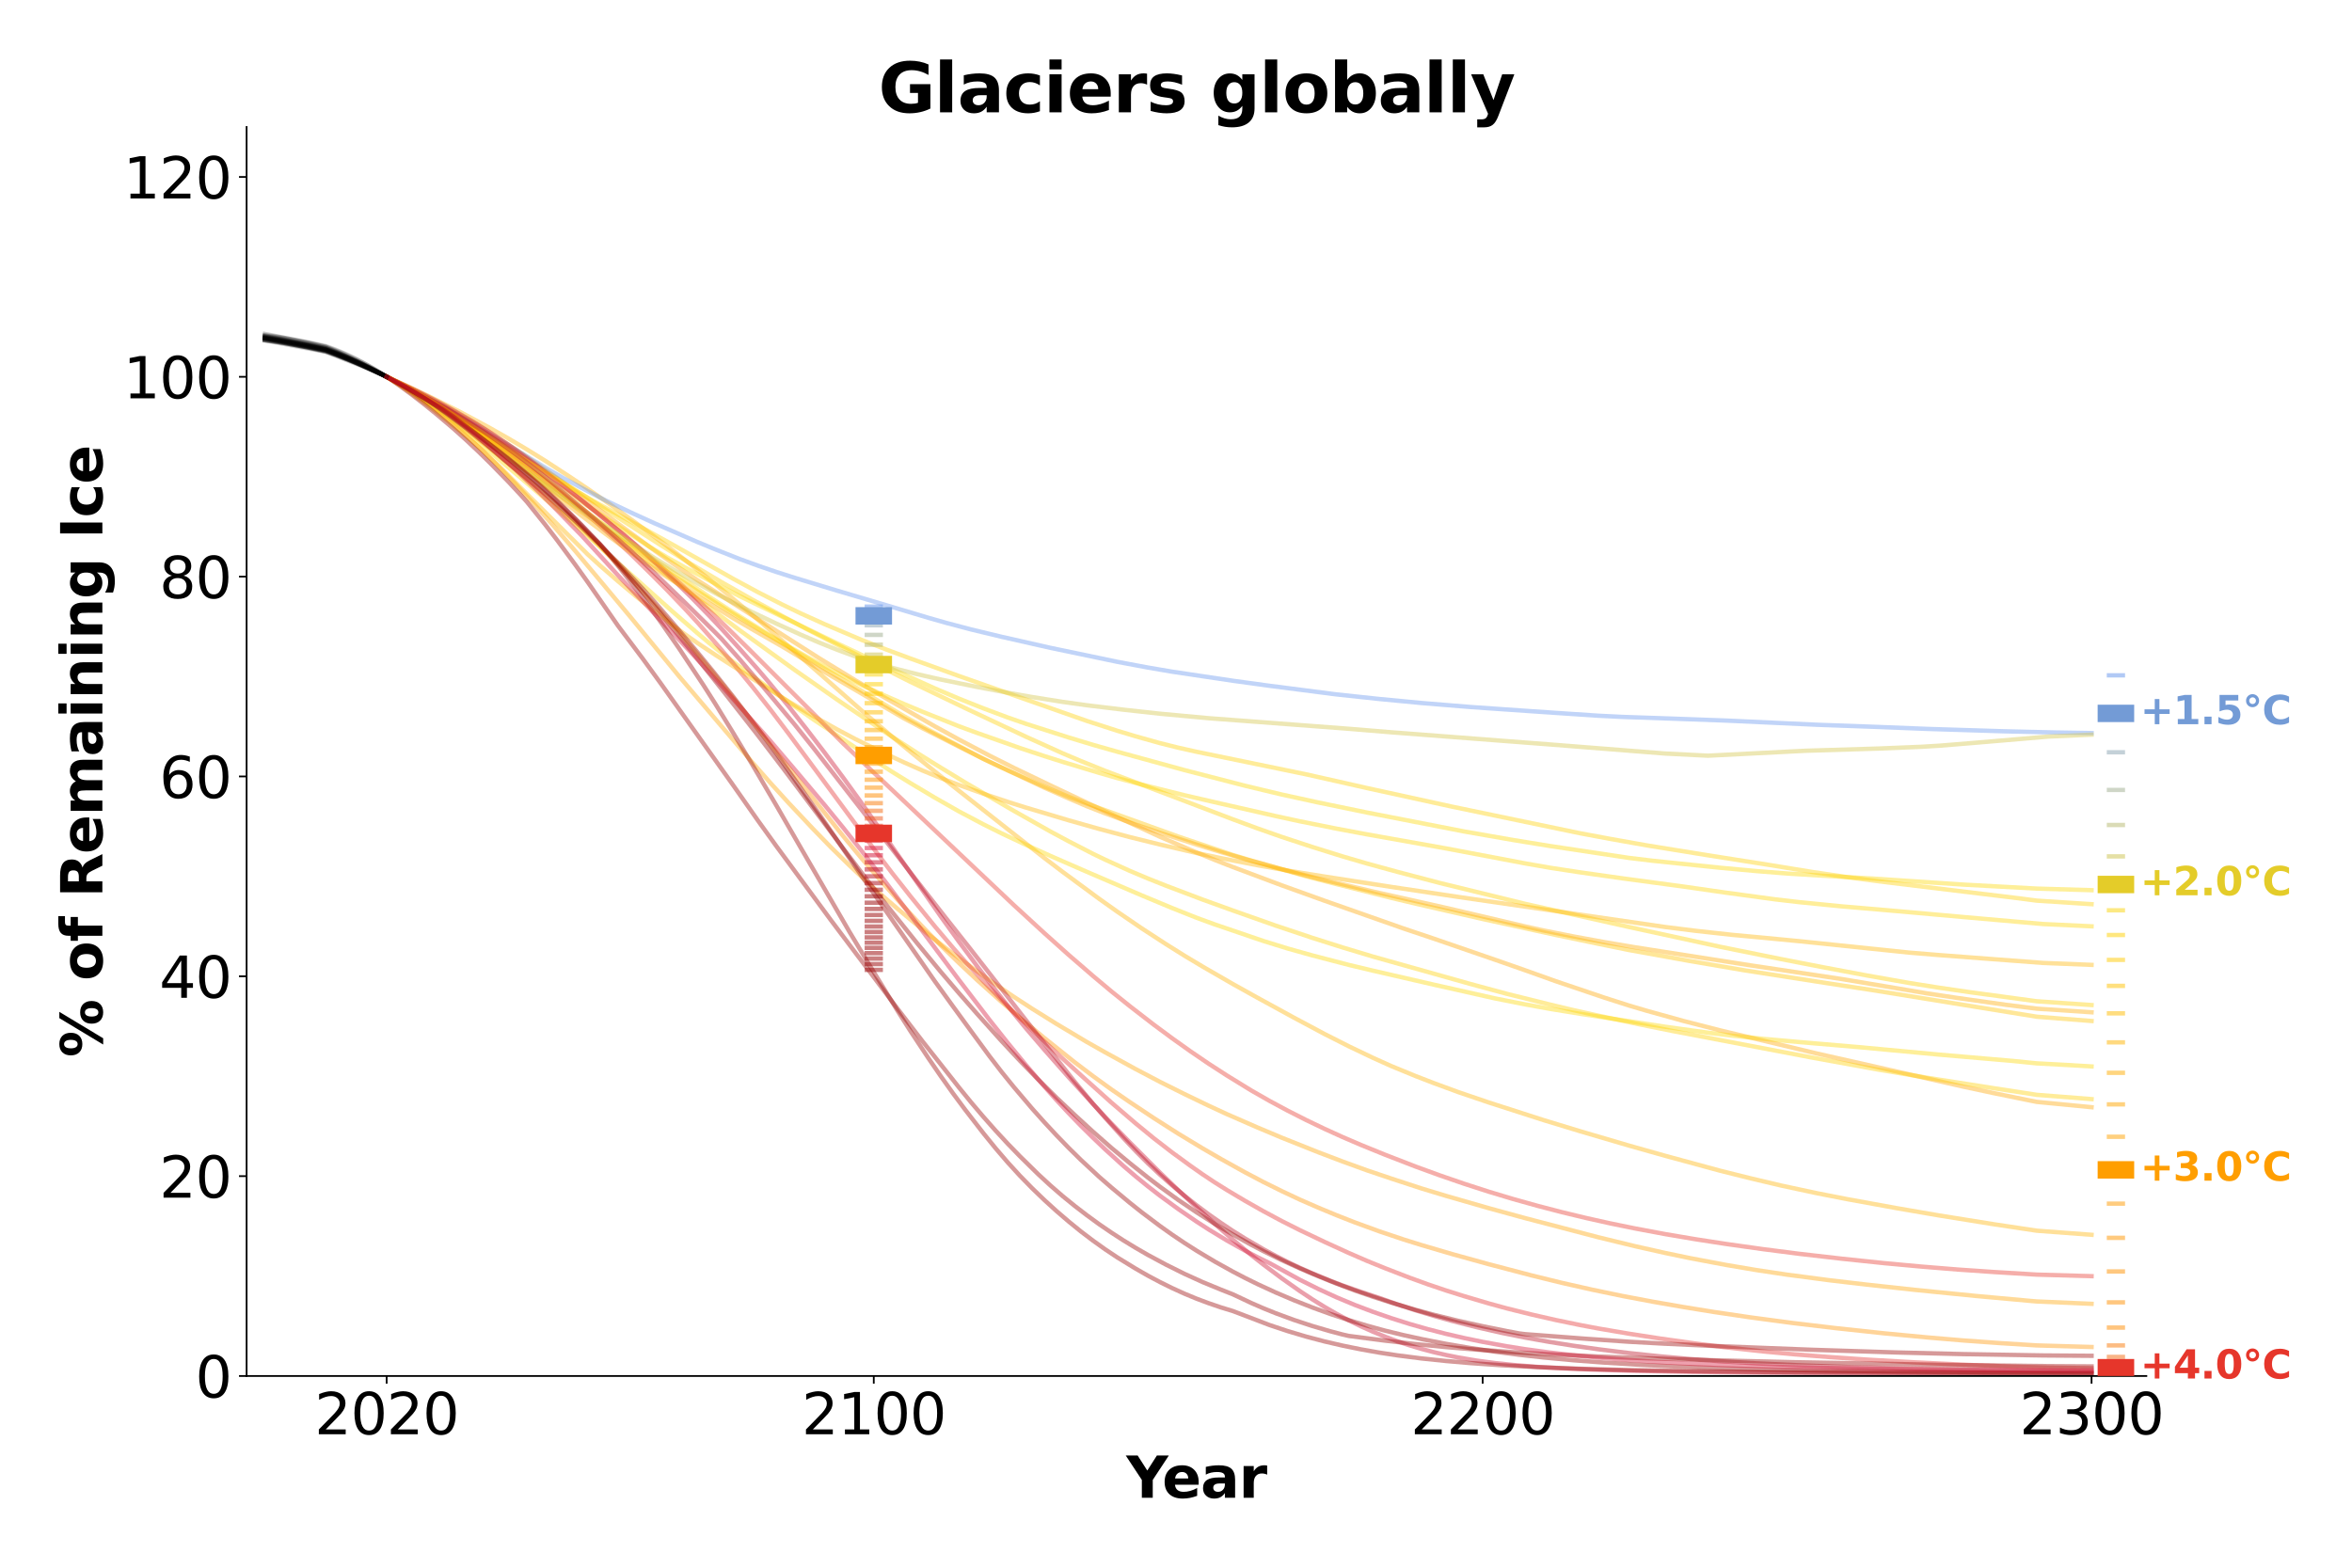 <?xml version="1.0" encoding="utf-8" standalone="no"?>
<!DOCTYPE svg PUBLIC "-//W3C//DTD SVG 1.1//EN"
  "http://www.w3.org/Graphics/SVG/1.1/DTD/svg11.dtd">
<svg xmlns:xlink="http://www.w3.org/1999/xlink" width="1080pt" height="720pt" viewBox="0 0 1080 720" xmlns="http://www.w3.org/2000/svg" version="1.1">
 <defs>
  <style type="text/css">*{stroke-linejoin: round; stroke-linecap: butt}</style>
 </defs>
 <g id="figure_1">
  <g id="patch_1">
   <path d="M 0 720 
L 1080 720 
L 1080 0 
L 0 0 
z
" style="fill: #ffffff"/>
  </g>
  <g id="axes_1">
   <g id="patch_2">
    <path d="M 113.24 631.96 
L 985.573 631.96 
L 985.573 58.32 
L 113.24 58.32 
z
" style="fill: #ffffff"/>
   </g>
   <g id="matplotlib.axis_1">
    <g id="xtick_1">
     <g id="line2d_1">
      <defs>
       <path id="m34c56140b7" d="M 0 0 
L 0 3.5 
" style="stroke: #000000; stroke-width: 0.8"/>
      </defs>
      <g>
       <use xlink:href="#m34c56140b7" x="177.547" y="631.96" style="stroke: #000000; stroke-width: 0.8"/>
      </g>
     </g>
     <g id="text_1">
      <!-- 2020 -->
      <g transform="translate(144.462 658.716) scale(0.26 -0.26)">
       <defs>
        <path id="DejaVuSans-32" d="M 1228 531 
L 3431 531 
L 3431 0 
L 469 0 
L 469 531 
Q 828 903 1448 1529 
Q 2069 2156 2228 2338 
Q 2531 2678 2651 2914 
Q 2772 3150 2772 3378 
Q 2772 3750 2511 3984 
Q 2250 4219 1831 4219 
Q 1534 4219 1204 4116 
Q 875 4013 500 3803 
L 500 4441 
Q 881 4594 1212 4672 
Q 1544 4750 1819 4750 
Q 2544 4750 2975 4387 
Q 3406 4025 3406 3419 
Q 3406 3131 3298 2873 
Q 3191 2616 2906 2266 
Q 2828 2175 2409 1742 
Q 1991 1309 1228 531 
z
" transform="scale(0.016)"/>
        <path id="DejaVuSans-30" d="M 2034 4250 
Q 1547 4250 1301 3770 
Q 1056 3291 1056 2328 
Q 1056 1369 1301 889 
Q 1547 409 2034 409 
Q 2525 409 2770 889 
Q 3016 1369 3016 2328 
Q 3016 3291 2770 3770 
Q 2525 4250 2034 4250 
z
M 2034 4750 
Q 2819 4750 3233 4129 
Q 3647 3509 3647 2328 
Q 3647 1150 3233 529 
Q 2819 -91 2034 -91 
Q 1250 -91 836 529 
Q 422 1150 422 2328 
Q 422 3509 836 4129 
Q 1250 4750 2034 4750 
z
" transform="scale(0.016)"/>
       </defs>
       <use xlink:href="#DejaVuSans-32"/>
       <use xlink:href="#DejaVuSans-30" x="63.623"/>
       <use xlink:href="#DejaVuSans-32" x="127.246"/>
       <use xlink:href="#DejaVuSans-30" x="190.869"/>
      </g>
     </g>
    </g>
    <g id="xtick_2">
     <g id="line2d_2">
      <g>
       <use xlink:href="#m34c56140b7" x="401.222" y="631.96" style="stroke: #000000; stroke-width: 0.8"/>
      </g>
     </g>
     <g id="text_2">
      <!-- 2100 -->
      <g transform="translate(368.137 658.716) scale(0.26 -0.26)">
       <defs>
        <path id="DejaVuSans-31" d="M 794 531 
L 1825 531 
L 1825 4091 
L 703 3866 
L 703 4441 
L 1819 4666 
L 2450 4666 
L 2450 531 
L 3481 531 
L 3481 0 
L 794 0 
L 794 531 
z
" transform="scale(0.016)"/>
       </defs>
       <use xlink:href="#DejaVuSans-32"/>
       <use xlink:href="#DejaVuSans-31" x="63.623"/>
       <use xlink:href="#DejaVuSans-30" x="127.246"/>
       <use xlink:href="#DejaVuSans-30" x="190.869"/>
      </g>
     </g>
    </g>
    <g id="xtick_3">
     <g id="line2d_3">
      <g>
       <use xlink:href="#m34c56140b7" x="680.815" y="631.96" style="stroke: #000000; stroke-width: 0.8"/>
      </g>
     </g>
     <g id="text_3">
      <!-- 2200 -->
      <g transform="translate(647.73 658.716) scale(0.26 -0.26)">
       <use xlink:href="#DejaVuSans-32"/>
       <use xlink:href="#DejaVuSans-32" x="63.623"/>
       <use xlink:href="#DejaVuSans-30" x="127.246"/>
       <use xlink:href="#DejaVuSans-30" x="190.869"/>
      </g>
     </g>
    </g>
    <g id="xtick_4">
     <g id="line2d_4">
      <g>
       <use xlink:href="#m34c56140b7" x="960.409" y="631.96" style="stroke: #000000; stroke-width: 0.8"/>
      </g>
     </g>
     <g id="text_4">
      <!-- 2300 -->
      <g transform="translate(927.324 658.716) scale(0.26 -0.26)">
       <defs>
        <path id="DejaVuSans-33" d="M 2597 2516 
Q 3050 2419 3304 2112 
Q 3559 1806 3559 1356 
Q 3559 666 3084 287 
Q 2609 -91 1734 -91 
Q 1441 -91 1130 -33 
Q 819 25 488 141 
L 488 750 
Q 750 597 1062 519 
Q 1375 441 1716 441 
Q 2309 441 2620 675 
Q 2931 909 2931 1356 
Q 2931 1769 2642 2001 
Q 2353 2234 1838 2234 
L 1294 2234 
L 1294 2753 
L 1863 2753 
Q 2328 2753 2575 2939 
Q 2822 3125 2822 3475 
Q 2822 3834 2567 4026 
Q 2313 4219 1838 4219 
Q 1578 4219 1281 4162 
Q 984 4106 628 3988 
L 628 4550 
Q 988 4650 1302 4700 
Q 1616 4750 1894 4750 
Q 2613 4750 3031 4423 
Q 3450 4097 3450 3541 
Q 3450 3153 3228 2886 
Q 3006 2619 2597 2516 
z
" transform="scale(0.016)"/>
       </defs>
       <use xlink:href="#DejaVuSans-32"/>
       <use xlink:href="#DejaVuSans-33" x="63.623"/>
       <use xlink:href="#DejaVuSans-30" x="127.246"/>
       <use xlink:href="#DejaVuSans-30" x="190.869"/>
      </g>
     </g>
    </g>
    <g id="text_5">
     <!-- Year -->
     <g transform="translate(517.179 687.879) scale(0.26 -0.26)">
      <defs>
       <path id="DejaVuSans-Bold-59" d="M -63 4666 
L 1253 4666 
L 2316 3003 
L 3378 4666 
L 4697 4666 
L 2919 1966 
L 2919 0 
L 1716 0 
L 1716 1966 
L -63 4666 
z
" transform="scale(0.016)"/>
       <path id="DejaVuSans-Bold-65" d="M 4031 1759 
L 4031 1441 
L 1416 1441 
Q 1456 1047 1700 850 
Q 1944 653 2381 653 
Q 2734 653 3104 758 
Q 3475 863 3866 1075 
L 3866 213 
Q 3469 63 3072 -14 
Q 2675 -91 2278 -91 
Q 1328 -91 801 392 
Q 275 875 275 1747 
Q 275 2603 792 3093 
Q 1309 3584 2216 3584 
Q 3041 3584 3536 3087 
Q 4031 2591 4031 1759 
z
M 2881 2131 
Q 2881 2450 2695 2645 
Q 2509 2841 2209 2841 
Q 1884 2841 1681 2658 
Q 1478 2475 1428 2131 
L 2881 2131 
z
" transform="scale(0.016)"/>
       <path id="DejaVuSans-Bold-61" d="M 2106 1575 
Q 1756 1575 1579 1456 
Q 1403 1338 1403 1106 
Q 1403 894 1545 773 
Q 1688 653 1941 653 
Q 2256 653 2472 879 
Q 2688 1106 2688 1447 
L 2688 1575 
L 2106 1575 
z
M 3816 1997 
L 3816 0 
L 2688 0 
L 2688 519 
Q 2463 200 2181 54 
Q 1900 -91 1497 -91 
Q 953 -91 614 226 
Q 275 544 275 1050 
Q 275 1666 698 1953 
Q 1122 2241 2028 2241 
L 2688 2241 
L 2688 2328 
Q 2688 2594 2478 2717 
Q 2269 2841 1825 2841 
Q 1466 2841 1156 2769 
Q 847 2697 581 2553 
L 581 3406 
Q 941 3494 1303 3539 
Q 1666 3584 2028 3584 
Q 2975 3584 3395 3211 
Q 3816 2838 3816 1997 
z
" transform="scale(0.016)"/>
       <path id="DejaVuSans-Bold-72" d="M 3138 2547 
Q 2991 2616 2845 2648 
Q 2700 2681 2553 2681 
Q 2122 2681 1889 2404 
Q 1656 2128 1656 1613 
L 1656 0 
L 538 0 
L 538 3500 
L 1656 3500 
L 1656 2925 
Q 1872 3269 2151 3426 
Q 2431 3584 2822 3584 
Q 2878 3584 2943 3579 
Q 3009 3575 3134 3559 
L 3138 2547 
z
" transform="scale(0.016)"/>
      </defs>
      <use xlink:href="#DejaVuSans-Bold-59"/>
      <use xlink:href="#DejaVuSans-Bold-65" x="63.287"/>
      <use xlink:href="#DejaVuSans-Bold-61" x="131.109"/>
      <use xlink:href="#DejaVuSans-Bold-72" x="198.59"/>
     </g>
    </g>
   </g>
   <g id="matplotlib.axis_2">
    <g id="ytick_1">
     <g id="line2d_5">
      <defs>
       <path id="m0ad9e58fad" d="M 0 0 
L -3.5 0 
" style="stroke: #000000; stroke-width: 0.8"/>
      </defs>
      <g>
       <use xlink:href="#m0ad9e58fad" x="113.24" y="631.96" style="stroke: #000000; stroke-width: 0.8"/>
      </g>
     </g>
     <g id="text_6">
      <!-- 0 -->
      <g transform="translate(89.698 641.838) scale(0.26 -0.26)">
       <use xlink:href="#DejaVuSans-30"/>
      </g>
     </g>
    </g>
    <g id="ytick_2">
     <g id="line2d_6">
      <g>
       <use xlink:href="#m0ad9e58fad" x="113.24" y="540.178" style="stroke: #000000; stroke-width: 0.8"/>
      </g>
     </g>
     <g id="text_7">
      <!-- 20 -->
      <g transform="translate(73.155 550.056) scale(0.26 -0.26)">
       <use xlink:href="#DejaVuSans-32"/>
       <use xlink:href="#DejaVuSans-30" x="63.623"/>
      </g>
     </g>
    </g>
    <g id="ytick_3">
     <g id="line2d_7">
      <g>
       <use xlink:href="#m0ad9e58fad" x="113.24" y="448.395" style="stroke: #000000; stroke-width: 0.8"/>
      </g>
     </g>
     <g id="text_8">
      <!-- 40 -->
      <g transform="translate(73.155 458.273) scale(0.26 -0.26)">
       <defs>
        <path id="DejaVuSans-34" d="M 2419 4116 
L 825 1625 
L 2419 1625 
L 2419 4116 
z
M 2253 4666 
L 3047 4666 
L 3047 1625 
L 3713 1625 
L 3713 1100 
L 3047 1100 
L 3047 0 
L 2419 0 
L 2419 1100 
L 313 1100 
L 313 1709 
L 2253 4666 
z
" transform="scale(0.016)"/>
       </defs>
       <use xlink:href="#DejaVuSans-34"/>
       <use xlink:href="#DejaVuSans-30" x="63.623"/>
      </g>
     </g>
    </g>
    <g id="ytick_4">
     <g id="line2d_8">
      <g>
       <use xlink:href="#m0ad9e58fad" x="113.24" y="356.613" style="stroke: #000000; stroke-width: 0.8"/>
      </g>
     </g>
     <g id="text_9">
      <!-- 60 -->
      <g transform="translate(73.155 366.491) scale(0.26 -0.26)">
       <defs>
        <path id="DejaVuSans-36" d="M 2113 2584 
Q 1688 2584 1439 2293 
Q 1191 2003 1191 1497 
Q 1191 994 1439 701 
Q 1688 409 2113 409 
Q 2538 409 2786 701 
Q 3034 994 3034 1497 
Q 3034 2003 2786 2293 
Q 2538 2584 2113 2584 
z
M 3366 4563 
L 3366 3988 
Q 3128 4100 2886 4159 
Q 2644 4219 2406 4219 
Q 1781 4219 1451 3797 
Q 1122 3375 1075 2522 
Q 1259 2794 1537 2939 
Q 1816 3084 2150 3084 
Q 2853 3084 3261 2657 
Q 3669 2231 3669 1497 
Q 3669 778 3244 343 
Q 2819 -91 2113 -91 
Q 1303 -91 875 529 
Q 447 1150 447 2328 
Q 447 3434 972 4092 
Q 1497 4750 2381 4750 
Q 2619 4750 2861 4703 
Q 3103 4656 3366 4563 
z
" transform="scale(0.016)"/>
       </defs>
       <use xlink:href="#DejaVuSans-36"/>
       <use xlink:href="#DejaVuSans-30" x="63.623"/>
      </g>
     </g>
    </g>
    <g id="ytick_5">
     <g id="line2d_9">
      <g>
       <use xlink:href="#m0ad9e58fad" x="113.24" y="264.83" style="stroke: #000000; stroke-width: 0.8"/>
      </g>
     </g>
     <g id="text_10">
      <!-- 80 -->
      <g transform="translate(73.155 274.708) scale(0.26 -0.26)">
       <defs>
        <path id="DejaVuSans-38" d="M 2034 2216 
Q 1584 2216 1326 1975 
Q 1069 1734 1069 1313 
Q 1069 891 1326 650 
Q 1584 409 2034 409 
Q 2484 409 2743 651 
Q 3003 894 3003 1313 
Q 3003 1734 2745 1975 
Q 2488 2216 2034 2216 
z
M 1403 2484 
Q 997 2584 770 2862 
Q 544 3141 544 3541 
Q 544 4100 942 4425 
Q 1341 4750 2034 4750 
Q 2731 4750 3128 4425 
Q 3525 4100 3525 3541 
Q 3525 3141 3298 2862 
Q 3072 2584 2669 2484 
Q 3125 2378 3379 2068 
Q 3634 1759 3634 1313 
Q 3634 634 3220 271 
Q 2806 -91 2034 -91 
Q 1263 -91 848 271 
Q 434 634 434 1313 
Q 434 1759 690 2068 
Q 947 2378 1403 2484 
z
M 1172 3481 
Q 1172 3119 1398 2916 
Q 1625 2713 2034 2713 
Q 2441 2713 2670 2916 
Q 2900 3119 2900 3481 
Q 2900 3844 2670 4047 
Q 2441 4250 2034 4250 
Q 1625 4250 1398 4047 
Q 1172 3844 1172 3481 
z
" transform="scale(0.016)"/>
       </defs>
       <use xlink:href="#DejaVuSans-38"/>
       <use xlink:href="#DejaVuSans-30" x="63.623"/>
      </g>
     </g>
    </g>
    <g id="ytick_6">
     <g id="line2d_10">
      <g>
       <use xlink:href="#m0ad9e58fad" x="113.24" y="173.048" style="stroke: #000000; stroke-width: 0.8"/>
      </g>
     </g>
     <g id="text_11">
      <!-- 100 -->
      <g transform="translate(56.612 182.926) scale(0.26 -0.26)">
       <use xlink:href="#DejaVuSans-31"/>
       <use xlink:href="#DejaVuSans-30" x="63.623"/>
       <use xlink:href="#DejaVuSans-30" x="127.246"/>
      </g>
     </g>
    </g>
    <g id="ytick_7">
     <g id="line2d_11">
      <g>
       <use xlink:href="#m0ad9e58fad" x="113.24" y="81.266" style="stroke: #000000; stroke-width: 0.8"/>
      </g>
     </g>
     <g id="text_12">
      <!-- 120 -->
      <g transform="translate(56.612 91.144) scale(0.26 -0.26)">
       <use xlink:href="#DejaVuSans-31"/>
       <use xlink:href="#DejaVuSans-32" x="63.623"/>
       <use xlink:href="#DejaVuSans-30" x="127.246"/>
      </g>
     </g>
    </g>
    <g id="text_13">
     <!-- % of Remaining Ice -->
     <g transform="translate(47.002 485.564) rotate(-90) scale(0.26 -0.26)">
      <defs>
       <path id="DejaVuSans-Bold-25" d="M 4959 1925 
Q 4738 1925 4616 1733 
Q 4494 1541 4494 1184 
Q 4494 825 4614 633 
Q 4734 441 4959 441 
Q 5184 441 5303 633 
Q 5422 825 5422 1184 
Q 5422 1541 5301 1733 
Q 5181 1925 4959 1925 
z
M 4959 2450 
Q 5541 2450 5875 2112 
Q 6209 1775 6209 1184 
Q 6209 594 5875 251 
Q 5541 -91 4959 -91 
Q 4378 -91 4042 251 
Q 3706 594 3706 1184 
Q 3706 1772 4042 2111 
Q 4378 2450 4959 2450 
z
M 2094 -91 
L 1403 -91 
L 4319 4750 
L 5013 4750 
L 2094 -91 
z
M 1453 4750 
Q 2034 4750 2367 4411 
Q 2700 4072 2700 3481 
Q 2700 2891 2367 2550 
Q 2034 2209 1453 2209 
Q 872 2209 539 2550 
Q 206 2891 206 3481 
Q 206 4072 539 4411 
Q 872 4750 1453 4750 
z
M 1453 4225 
Q 1228 4225 1106 4031 
Q 984 3838 984 3481 
Q 984 3122 1106 2926 
Q 1228 2731 1453 2731 
Q 1678 2731 1798 2926 
Q 1919 3122 1919 3481 
Q 1919 3838 1797 4031 
Q 1675 4225 1453 4225 
z
" transform="scale(0.016)"/>
       <path id="DejaVuSans-Bold-20" transform="scale(0.016)"/>
       <path id="DejaVuSans-Bold-6f" d="M 2203 2784 
Q 1831 2784 1636 2517 
Q 1441 2250 1441 1747 
Q 1441 1244 1636 976 
Q 1831 709 2203 709 
Q 2569 709 2762 976 
Q 2956 1244 2956 1747 
Q 2956 2250 2762 2517 
Q 2569 2784 2203 2784 
z
M 2203 3584 
Q 3106 3584 3614 3096 
Q 4122 2609 4122 1747 
Q 4122 884 3614 396 
Q 3106 -91 2203 -91 
Q 1297 -91 786 396 
Q 275 884 275 1747 
Q 275 2609 786 3096 
Q 1297 3584 2203 3584 
z
" transform="scale(0.016)"/>
       <path id="DejaVuSans-Bold-66" d="M 2841 4863 
L 2841 4128 
L 2222 4128 
Q 1984 4128 1890 4042 
Q 1797 3956 1797 3744 
L 1797 3500 
L 2753 3500 
L 2753 2700 
L 1797 2700 
L 1797 0 
L 678 0 
L 678 2700 
L 122 2700 
L 122 3500 
L 678 3500 
L 678 3744 
Q 678 4316 997 4589 
Q 1316 4863 1984 4863 
L 2841 4863 
z
" transform="scale(0.016)"/>
       <path id="DejaVuSans-Bold-52" d="M 2297 2597 
Q 2675 2597 2839 2737 
Q 3003 2878 3003 3200 
Q 3003 3519 2839 3656 
Q 2675 3794 2297 3794 
L 1791 3794 
L 1791 2597 
L 2297 2597 
z
M 1791 1766 
L 1791 0 
L 588 0 
L 588 4666 
L 2425 4666 
Q 3347 4666 3776 4356 
Q 4206 4047 4206 3378 
Q 4206 2916 3982 2619 
Q 3759 2322 3309 2181 
Q 3556 2125 3751 1926 
Q 3947 1728 4147 1325 
L 4800 0 
L 3519 0 
L 2950 1159 
Q 2778 1509 2601 1637 
Q 2425 1766 2131 1766 
L 1791 1766 
z
" transform="scale(0.016)"/>
       <path id="DejaVuSans-Bold-6d" d="M 3781 2919 
Q 3994 3244 4286 3414 
Q 4578 3584 4928 3584 
Q 5531 3584 5847 3212 
Q 6163 2841 6163 2131 
L 6163 0 
L 5038 0 
L 5038 1825 
Q 5041 1866 5042 1909 
Q 5044 1953 5044 2034 
Q 5044 2406 4934 2573 
Q 4825 2741 4581 2741 
Q 4263 2741 4089 2478 
Q 3916 2216 3909 1719 
L 3909 0 
L 2784 0 
L 2784 1825 
Q 2784 2406 2684 2573 
Q 2584 2741 2328 2741 
Q 2006 2741 1831 2477 
Q 1656 2213 1656 1722 
L 1656 0 
L 531 0 
L 531 3500 
L 1656 3500 
L 1656 2988 
Q 1863 3284 2130 3434 
Q 2397 3584 2719 3584 
Q 3081 3584 3359 3409 
Q 3638 3234 3781 2919 
z
" transform="scale(0.016)"/>
       <path id="DejaVuSans-Bold-69" d="M 538 3500 
L 1656 3500 
L 1656 0 
L 538 0 
L 538 3500 
z
M 538 4863 
L 1656 4863 
L 1656 3950 
L 538 3950 
L 538 4863 
z
" transform="scale(0.016)"/>
       <path id="DejaVuSans-Bold-6e" d="M 4056 2131 
L 4056 0 
L 2931 0 
L 2931 347 
L 2931 1631 
Q 2931 2084 2911 2256 
Q 2891 2428 2841 2509 
Q 2775 2619 2662 2680 
Q 2550 2741 2406 2741 
Q 2056 2741 1856 2470 
Q 1656 2200 1656 1722 
L 1656 0 
L 538 0 
L 538 3500 
L 1656 3500 
L 1656 2988 
Q 1909 3294 2193 3439 
Q 2478 3584 2822 3584 
Q 3428 3584 3742 3212 
Q 4056 2841 4056 2131 
z
" transform="scale(0.016)"/>
       <path id="DejaVuSans-Bold-67" d="M 2919 594 
Q 2688 288 2409 144 
Q 2131 0 1766 0 
Q 1125 0 706 504 
Q 288 1009 288 1791 
Q 288 2575 706 3076 
Q 1125 3578 1766 3578 
Q 2131 3578 2409 3434 
Q 2688 3291 2919 2981 
L 2919 3500 
L 4044 3500 
L 4044 353 
Q 4044 -491 3511 -936 
Q 2978 -1381 1966 -1381 
Q 1638 -1381 1331 -1331 
Q 1025 -1281 716 -1178 
L 716 -306 
Q 1009 -475 1290 -558 
Q 1572 -641 1856 -641 
Q 2406 -641 2662 -400 
Q 2919 -159 2919 353 
L 2919 594 
z
M 2181 2772 
Q 1834 2772 1640 2515 
Q 1447 2259 1447 1791 
Q 1447 1309 1634 1061 
Q 1822 813 2181 813 
Q 2531 813 2725 1069 
Q 2919 1325 2919 1791 
Q 2919 2259 2725 2515 
Q 2531 2772 2181 2772 
z
" transform="scale(0.016)"/>
       <path id="DejaVuSans-Bold-49" d="M 588 4666 
L 1791 4666 
L 1791 0 
L 588 0 
L 588 4666 
z
" transform="scale(0.016)"/>
       <path id="DejaVuSans-Bold-63" d="M 3366 3391 
L 3366 2478 
Q 3138 2634 2908 2709 
Q 2678 2784 2431 2784 
Q 1963 2784 1702 2511 
Q 1441 2238 1441 1747 
Q 1441 1256 1702 982 
Q 1963 709 2431 709 
Q 2694 709 2930 787 
Q 3166 866 3366 1019 
L 3366 103 
Q 3103 6 2833 -42 
Q 2563 -91 2291 -91 
Q 1344 -91 809 395 
Q 275 881 275 1747 
Q 275 2613 809 3098 
Q 1344 3584 2291 3584 
Q 2566 3584 2833 3536 
Q 3100 3488 3366 3391 
z
" transform="scale(0.016)"/>
      </defs>
      <use xlink:href="#DejaVuSans-Bold-25"/>
      <use xlink:href="#DejaVuSans-Bold-20" x="100.195"/>
      <use xlink:href="#DejaVuSans-Bold-6f" x="135.01"/>
      <use xlink:href="#DejaVuSans-Bold-66" x="203.711"/>
      <use xlink:href="#DejaVuSans-Bold-20" x="247.217"/>
      <use xlink:href="#DejaVuSans-Bold-52" x="282.031"/>
      <use xlink:href="#DejaVuSans-Bold-65" x="359.033"/>
      <use xlink:href="#DejaVuSans-Bold-6d" x="426.855"/>
      <use xlink:href="#DejaVuSans-Bold-61" x="531.055"/>
      <use xlink:href="#DejaVuSans-Bold-69" x="598.535"/>
      <use xlink:href="#DejaVuSans-Bold-6e" x="632.812"/>
      <use xlink:href="#DejaVuSans-Bold-69" x="704.004"/>
      <use xlink:href="#DejaVuSans-Bold-6e" x="738.281"/>
      <use xlink:href="#DejaVuSans-Bold-67" x="809.473"/>
      <use xlink:href="#DejaVuSans-Bold-20" x="881.055"/>
      <use xlink:href="#DejaVuSans-Bold-49" x="915.869"/>
      <use xlink:href="#DejaVuSans-Bold-63" x="953.076"/>
      <use xlink:href="#DejaVuSans-Bold-65" x="1012.354"/>
     </g>
    </g>
   </g>
   <g id="line2d_12">
    <path d="M 177.547 173.048 
L 188.73 178.927 
L 199.914 185.195 
L 208.302 190.147 
L 225.078 200.45 
L 261.425 223.305 
L 303.364 250.357 
L 317.343 259.052 
L 331.323 267.363 
L 345.303 275.295 
L 359.283 282.959 
L 370.466 288.967 
L 401.222 304.72 
L 417.997 313.122 
L 443.161 325.204 
L 471.12 338.373 
L 487.896 345.95 
L 496.284 349.504 
L 507.467 354.015 
L 566.182 376.317 
L 577.366 380.447 
L 588.549 384.368 
L 602.529 388.968 
L 616.509 393.333 
L 627.693 396.595 
L 641.672 400.424 
L 661.244 405.554 
L 700.387 415.123 
L 747.918 425.734 
L 789.857 434.83 
L 817.816 440.485 
L 837.388 444.283 
L 856.96 447.96 
L 876.531 451.429 
L 890.511 453.645 
L 904.49 455.682 
L 926.858 458.716 
L 935.246 459.859 
L 960.409 461.592 
L 960.409 461.592 
" clip-path="url(#p698c663cec)" style="fill: none; stroke: #ffcf00; stroke-opacity: 0.4; stroke-width: 2; stroke-linecap: square"/>
   </g>
   <g id="line2d_13">
    <path d="M 121.628 155.263 
L 124.424 155.756 
L 127.22 156.273 
L 130.016 156.799 
L 132.812 157.333 
L 135.608 157.881 
L 138.403 158.436 
L 141.199 158.997 
L 143.995 159.568 
L 146.791 160.15 
L 149.587 160.728 
L 152.383 161.806 
L 155.179 162.921 
L 157.975 164.075 
L 160.771 165.268 
L 163.567 166.485 
L 166.363 167.719 
L 169.159 169.005 
L 171.955 170.318 
L 174.751 171.655 
L 177.547 173.048 
" clip-path="url(#p698c663cec)" style="fill: none; stroke: #000000; stroke-opacity: 0.2; stroke-width: 2; stroke-linecap: square"/>
   </g>
   <g id="line2d_14">
    <path d="M 177.547 173.048 
L 188.73 178.381 
L 197.118 182.723 
L 205.506 187.318 
L 216.69 193.755 
L 225.078 198.811 
L 233.465 204.15 
L 241.853 209.791 
L 255.833 219.561 
L 264.221 225.735 
L 283.792 240.501 
L 300.568 252.845 
L 308.956 258.796 
L 320.139 266.389 
L 336.915 277.267 
L 376.058 302.232 
L 392.834 312.491 
L 406.814 320.72 
L 429.181 333.533 
L 440.365 339.663 
L 454.344 347.028 
L 465.528 352.643 
L 482.304 360.701 
L 510.263 373.95 
L 532.631 384.307 
L 546.61 390.342 
L 557.794 394.949 
L 566.182 398.234 
L 588.549 406.612 
L 608.121 413.653 
L 644.468 426.425 
L 658.448 431.121 
L 689.203 441.726 
L 700.387 445.649 
L 714.367 450.645 
L 736.734 458.203 
L 747.918 461.793 
L 756.306 464.268 
L 773.081 468.92 
L 789.857 473.22 
L 834.592 483.921 
L 862.551 490.225 
L 901.695 499.112 
L 915.674 502.094 
L 932.45 505.508 
L 935.246 506.068 
L 960.409 508.516 
L 960.409 508.516 
" clip-path="url(#p698c663cec)" style="fill: none; stroke: #ffa500; stroke-opacity: 0.4; stroke-width: 2; stroke-linecap: square"/>
   </g>
   <g id="line2d_15">
    <path d="M 121.628 155.605 
L 124.424 156.114 
L 127.22 156.622 
L 130.016 157.149 
L 132.812 157.684 
L 135.608 158.227 
L 138.403 158.761 
L 141.199 159.299 
L 143.995 159.852 
L 146.791 160.413 
L 149.587 160.975 
L 152.383 162.05 
L 155.179 163.161 
L 157.975 164.316 
L 160.771 165.49 
L 163.567 166.689 
L 166.363 167.906 
L 169.159 169.154 
L 171.955 170.421 
L 174.751 171.716 
L 177.547 173.048 
" clip-path="url(#p698c663cec)" style="fill: none; stroke: #000000; stroke-opacity: 0.2; stroke-width: 2; stroke-linecap: square"/>
   </g>
   <g id="line2d_16">
    <path d="M 177.547 173.048 
L 185.934 177.233 
L 194.322 181.683 
L 202.71 186.454 
L 211.098 191.598 
L 219.486 197.1 
L 225.078 200.938 
L 233.465 207.003 
L 241.853 213.376 
L 250.241 220.03 
L 280.996 244.769 
L 294.976 255.713 
L 322.935 276.937 
L 339.711 289.518 
L 364.874 307.669 
L 384.446 321.349 
L 406.814 336.511 
L 420.793 345.592 
L 429.181 350.836 
L 443.161 359.373 
L 465.528 372.402 
L 482.304 381.873 
L 490.692 386.373 
L 501.875 392.128 
L 507.467 394.821 
L 518.651 399.909 
L 527.039 403.449 
L 535.427 406.788 
L 552.202 413.147 
L 566.182 418.191 
L 585.754 425.099 
L 602.529 430.709 
L 616.509 435.138 
L 630.489 439.348 
L 675.224 451.924 
L 691.999 456.46 
L 711.571 461.32 
L 722.755 463.993 
L 733.938 466.474 
L 753.51 470.597 
L 767.49 473.422 
L 831.796 485.678 
L 862.551 491.259 
L 884.919 494.984 
L 915.674 499.811 
L 935.246 502.83 
L 960.409 504.796 
L 960.409 504.796 
" clip-path="url(#p698c663cec)" style="fill: none; stroke: #ffd100; stroke-opacity: 0.4; stroke-width: 2; stroke-linecap: square"/>
   </g>
   <g id="line2d_17">
    <path d="M 121.628 155.321 
L 124.424 155.857 
L 127.22 156.411 
L 130.016 156.972 
L 132.812 157.528 
L 135.608 158.068 
L 138.403 158.59 
L 141.199 159.115 
L 143.995 159.659 
L 146.791 160.218 
L 149.587 160.775 
L 152.383 161.845 
L 155.179 162.974 
L 157.975 164.124 
L 160.771 165.302 
L 163.567 166.523 
L 166.363 167.785 
L 169.159 169.08 
L 171.955 170.399 
L 174.751 171.71 
L 177.547 173.048 
" clip-path="url(#p698c663cec)" style="fill: none; stroke: #000000; stroke-opacity: 0.2; stroke-width: 2; stroke-linecap: square"/>
   </g>
   <g id="line2d_18">
    <path d="M 177.547 173.048 
L 183.138 176.255 
L 188.73 179.793 
L 194.322 183.681 
L 199.914 187.906 
L 205.506 192.458 
L 211.098 197.288 
L 219.486 204.972 
L 227.873 213.171 
L 236.261 221.841 
L 244.649 230.867 
L 253.037 240.209 
L 264.221 253.133 
L 275.404 266.476 
L 289.384 283.244 
L 311.752 310.518 
L 328.527 330.295 
L 345.303 349.985 
L 353.691 359.498 
L 362.078 368.731 
L 373.262 380.614 
L 381.65 389.252 
L 390.038 397.458 
L 398.426 405.324 
L 404.018 410.381 
L 412.405 417.608 
L 426.385 429.262 
L 434.773 435.853 
L 443.161 442.139 
L 454.344 450.186 
L 465.528 457.803 
L 473.916 463.254 
L 485.1 470.231 
L 499.079 478.569 
L 507.467 483.311 
L 521.447 490.988 
L 532.631 496.859 
L 543.814 502.434 
L 554.998 507.823 
L 563.386 511.706 
L 577.366 517.803 
L 588.549 522.504 
L 605.325 529.196 
L 616.509 533.452 
L 627.693 537.511 
L 638.876 541.293 
L 652.856 545.862 
L 664.04 549.25 
L 683.611 554.881 
L 700.387 559.477 
L 733.938 568.252 
L 750.714 572.329 
L 764.694 575.469 
L 775.877 577.8 
L 792.653 580.967 
L 806.633 583.334 
L 820.612 585.427 
L 840.184 588.004 
L 856.96 589.973 
L 879.327 592.411 
L 907.286 595.2 
L 932.45 597.485 
L 935.246 597.729 
L 960.409 598.814 
L 960.409 598.814 
" clip-path="url(#p698c663cec)" style="fill: none; stroke: #ffa200; stroke-opacity: 0.4; stroke-width: 2; stroke-linecap: square"/>
   </g>
   <g id="line2d_19">
    <path d="M 121.628 154.776 
L 124.424 155.312 
L 127.22 155.859 
L 130.016 156.396 
L 132.812 156.926 
L 135.608 157.455 
L 138.403 157.972 
L 141.199 158.496 
L 143.995 159.043 
L 146.791 159.607 
L 149.587 160.176 
L 152.383 161.256 
L 155.179 162.371 
L 157.975 163.515 
L 160.771 164.705 
L 163.567 165.957 
L 166.363 167.272 
L 169.159 168.638 
L 171.955 170.067 
L 174.751 171.53 
L 177.547 173.048 
" clip-path="url(#p698c663cec)" style="fill: none; stroke: #000000; stroke-opacity: 0.2; stroke-width: 2; stroke-linecap: square"/>
   </g>
   <g id="line2d_20">
    <path d="M 177.547 173.048 
L 188.73 178.09 
L 197.118 182.093 
L 211.098 189.085 
L 225.078 196.631 
L 233.465 201.395 
L 241.853 206.359 
L 250.241 211.548 
L 261.425 218.847 
L 269.813 224.457 
L 280.996 232.275 
L 292.18 240.306 
L 306.16 250.683 
L 314.548 257.183 
L 331.323 270.636 
L 342.507 279.91 
L 353.691 289.455 
L 378.854 311.533 
L 395.63 326.327 
L 409.609 338.314 
L 420.793 347.512 
L 437.569 361.023 
L 479.508 394.032 
L 487.896 400.39 
L 504.671 412.762 
L 513.059 418.724 
L 524.243 426.355 
L 535.427 433.632 
L 543.814 438.884 
L 552.202 443.913 
L 566.182 451.978 
L 577.366 458.207 
L 594.141 467.384 
L 608.121 474.846 
L 619.305 480.516 
L 630.489 485.859 
L 638.876 489.631 
L 650.06 494.228 
L 658.448 497.47 
L 669.632 501.58 
L 683.611 506.337 
L 708.775 514.437 
L 725.55 519.542 
L 747.918 526.12 
L 764.694 530.849 
L 789.857 537.684 
L 803.837 541.176 
L 817.816 544.479 
L 834.592 548.076 
L 848.572 550.808 
L 870.939 554.882 
L 890.511 558.249 
L 915.674 562.288 
L 935.246 565.231 
L 960.409 567.111 
L 960.409 567.111 
" clip-path="url(#p698c663cec)" style="fill: none; stroke: #ffb100; stroke-opacity: 0.4; stroke-width: 2; stroke-linecap: square"/>
   </g>
   <g id="line2d_21">
    <path d="M 121.628 156.319 
L 124.424 156.848 
L 127.22 157.372 
L 130.016 157.9 
L 132.812 158.428 
L 135.608 158.963 
L 138.403 159.48 
L 141.199 159.994 
L 143.995 160.527 
L 146.791 161.082 
L 149.587 161.63 
L 152.383 162.705 
L 155.179 163.803 
L 157.975 164.903 
L 160.771 166.003 
L 163.567 167.119 
L 166.363 168.257 
L 169.159 169.447 
L 171.955 170.641 
L 174.751 171.829 
L 177.547 173.048 
" clip-path="url(#p698c663cec)" style="fill: none; stroke: #000000; stroke-opacity: 0.2; stroke-width: 2; stroke-linecap: square"/>
   </g>
   <g id="line2d_22">
    <path d="M 177.547 173.048 
L 185.934 177.959 
L 191.526 181.461 
L 199.914 187.065 
L 205.506 191.069 
L 216.69 199.491 
L 225.078 206.038 
L 236.261 215.129 
L 244.649 222.321 
L 253.037 229.743 
L 264.221 239.973 
L 272.608 248.026 
L 278.2 253.62 
L 286.588 262.404 
L 300.568 277.688 
L 308.956 287.177 
L 320.139 300.334 
L 328.527 310.411 
L 342.507 327.698 
L 376.058 370.04 
L 387.242 384.087 
L 395.63 394.232 
L 404.018 404.013 
L 412.405 413.484 
L 420.793 422.648 
L 426.385 428.533 
L 431.977 434.174 
L 440.365 442.311 
L 448.753 450.175 
L 459.936 460.19 
L 468.324 467.414 
L 479.508 476.693 
L 493.488 487.863 
L 501.875 494.22 
L 510.263 500.296 
L 518.651 506.072 
L 529.835 513.514 
L 541.019 520.651 
L 552.202 527.404 
L 560.59 532.256 
L 571.774 538.465 
L 580.162 542.881 
L 588.549 547.036 
L 596.937 550.981 
L 605.325 554.642 
L 613.713 558.122 
L 622.101 561.415 
L 633.284 565.495 
L 644.468 569.252 
L 652.856 571.868 
L 666.836 575.978 
L 683.611 580.616 
L 703.183 585.747 
L 717.163 589.177 
L 731.142 592.33 
L 745.122 595.234 
L 759.102 597.871 
L 773.081 600.299 
L 787.061 602.568 
L 803.837 605.044 
L 823.408 607.657 
L 842.98 609.983 
L 865.347 612.382 
L 884.919 614.242 
L 901.695 615.657 
L 918.47 616.862 
L 935.246 617.914 
L 960.409 618.641 
L 960.409 618.641 
" clip-path="url(#p698c663cec)" style="fill: none; stroke: #ff9300; stroke-opacity: 0.4; stroke-width: 2; stroke-linecap: square"/>
   </g>
   <g id="line2d_23">
    <path d="M 121.628 154.638 
L 124.424 155.133 
L 127.22 155.649 
L 130.016 156.18 
L 132.812 156.713 
L 135.608 157.251 
L 138.403 157.779 
L 141.199 158.323 
L 143.995 158.874 
L 146.791 159.433 
L 149.587 159.997 
L 152.383 161.077 
L 155.179 162.228 
L 157.975 163.425 
L 160.771 164.654 
L 163.567 165.934 
L 166.363 167.259 
L 169.159 168.623 
L 171.955 170.036 
L 174.751 171.5 
L 177.547 173.048 
" clip-path="url(#p698c663cec)" style="fill: none; stroke: #000000; stroke-opacity: 0.2; stroke-width: 2; stroke-linecap: square"/>
   </g>
   <g id="line2d_24">
    <path d="M 177.547 173.048 
L 185.934 177.208 
L 197.118 183.12 
L 205.506 187.775 
L 219.486 195.96 
L 250.241 214.695 
L 258.629 219.551 
L 269.813 225.558 
L 278.2 229.901 
L 289.384 235.229 
L 300.568 240.338 
L 320.139 248.888 
L 328.527 252.348 
L 339.711 256.77 
L 348.099 259.81 
L 356.487 262.685 
L 364.874 265.352 
L 384.446 271.294 
L 404.018 277.078 
L 426.385 283.765 
L 434.773 286.151 
L 445.957 289.102 
L 459.936 292.466 
L 482.304 297.533 
L 513.059 303.958 
L 527.039 306.577 
L 538.223 308.488 
L 566.182 312.664 
L 582.958 314.968 
L 613.713 318.931 
L 633.284 321.02 
L 652.856 322.887 
L 675.224 324.713 
L 700.387 326.457 
L 719.959 327.785 
L 733.938 328.709 
L 745.122 329.263 
L 767.49 330.03 
L 792.653 330.941 
L 834.592 332.876 
L 862.551 333.876 
L 884.919 334.764 
L 921.266 335.892 
L 943.634 336.411 
L 960.409 336.68 
L 960.409 336.68 
" clip-path="url(#p698c663cec)" style="fill: none; stroke: #6495ed; stroke-opacity: 0.4; stroke-width: 2; stroke-linecap: square"/>
   </g>
   <g id="line2d_25">
    <path d="M 121.628 155.504 
L 124.424 156.015 
L 127.22 156.547 
L 130.016 157.085 
L 132.812 157.629 
L 135.608 158.18 
L 138.403 158.723 
L 141.199 159.269 
L 143.995 159.829 
L 146.791 160.404 
L 149.587 160.973 
L 152.383 162.046 
L 155.179 163.156 
L 157.975 164.306 
L 160.771 165.475 
L 163.567 166.672 
L 166.363 167.877 
L 169.159 169.115 
L 171.955 170.382 
L 174.751 171.68 
L 177.547 173.048 
" clip-path="url(#p698c663cec)" style="fill: none; stroke: #000000; stroke-opacity: 0.2; stroke-width: 2; stroke-linecap: square"/>
   </g>
   <g id="line2d_26">
    <path d="M 177.547 173.048 
L 185.934 177.455 
L 191.526 180.583 
L 197.118 183.91 
L 205.506 189.189 
L 222.282 200.141 
L 239.057 211.545 
L 255.833 222.989 
L 278.2 237.985 
L 297.772 250.814 
L 306.16 255.91 
L 314.548 260.623 
L 328.527 268.092 
L 339.711 273.846 
L 384.446 295.496 
L 401.222 303.398 
L 412.405 308.557 
L 429.181 316.135 
L 440.365 320.876 
L 451.549 325.324 
L 462.732 329.515 
L 471.12 332.428 
L 490.692 338.696 
L 501.875 342.08 
L 513.059 345.253 
L 543.814 353.669 
L 571.774 360.89 
L 588.549 364.898 
L 605.325 368.563 
L 627.693 373.18 
L 672.428 381.894 
L 694.795 385.797 
L 711.571 388.528 
L 747.918 394.006 
L 759.102 395.351 
L 789.857 398.536 
L 806.633 400.074 
L 820.612 401.184 
L 834.592 402.049 
L 859.755 403.492 
L 901.695 406.284 
L 935.246 408.11 
L 960.409 408.837 
L 960.409 408.837 
" clip-path="url(#p698c663cec)" style="fill: none; stroke: #fed701; stroke-opacity: 0.4; stroke-width: 2; stroke-linecap: square"/>
   </g>
   <g id="line2d_27">
    <path d="M 121.628 155.152 
L 124.424 155.664 
L 127.22 156.174 
L 130.016 156.718 
L 132.812 157.28 
L 135.608 157.841 
L 138.403 158.385 
L 141.199 158.933 
L 143.995 159.485 
L 146.791 160.051 
L 149.587 160.612 
L 152.383 161.682 
L 155.179 162.803 
L 157.975 163.975 
L 160.771 165.184 
L 163.567 166.443 
L 166.363 167.722 
L 169.159 169.023 
L 171.955 170.344 
L 174.751 171.67 
L 177.547 173.048 
" clip-path="url(#p698c663cec)" style="fill: none; stroke: #000000; stroke-opacity: 0.2; stroke-width: 2; stroke-linecap: square"/>
   </g>
   <g id="line2d_28">
    <path d="M 177.547 173.048 
L 185.934 178.05 
L 191.526 181.667 
L 197.118 185.549 
L 205.506 191.678 
L 213.894 198.236 
L 225.078 207.581 
L 239.057 219.416 
L 264.221 241.15 
L 292.18 266.008 
L 308.956 280.991 
L 320.139 290.702 
L 325.731 295.396 
L 334.119 302.048 
L 342.507 308.335 
L 359.283 320.494 
L 373.262 330.268 
L 401.222 349.002 
L 409.609 354.452 
L 417.997 359.631 
L 429.181 366.3 
L 440.365 372.671 
L 451.549 378.584 
L 459.936 382.768 
L 471.12 388.015 
L 482.304 393.081 
L 499.079 400.407 
L 524.243 411.223 
L 538.223 417.042 
L 549.406 421.487 
L 557.794 424.554 
L 580.162 432.185 
L 591.345 435.636 
L 602.529 438.777 
L 619.305 443.15 
L 630.489 445.818 
L 658.448 452.243 
L 686.407 458.528 
L 700.387 461.3 
L 711.571 463.321 
L 725.55 465.604 
L 764.694 471.57 
L 784.265 474.289 
L 795.449 475.647 
L 809.429 477.097 
L 826.204 478.59 
L 854.164 480.978 
L 890.511 484.366 
L 924.062 487.247 
L 935.246 488.376 
L 949.225 489.123 
L 960.409 489.793 
L 960.409 489.793 
" clip-path="url(#p698c663cec)" style="fill: none; stroke: #fed701; stroke-opacity: 0.4; stroke-width: 2; stroke-linecap: square"/>
   </g>
   <g id="line2d_29">
    <path d="M 121.628 154.39 
L 124.424 154.874 
L 127.22 155.378 
L 130.016 155.91 
L 132.812 156.452 
L 135.608 157.009 
L 138.403 157.55 
L 141.199 158.09 
L 143.995 158.644 
L 146.791 159.213 
L 149.587 159.786 
L 152.383 160.86 
L 155.179 162.008 
L 157.975 163.213 
L 160.771 164.458 
L 163.567 165.739 
L 166.363 167.077 
L 169.159 168.484 
L 171.955 169.954 
L 174.751 171.47 
L 177.547 173.048 
" clip-path="url(#p698c663cec)" style="fill: none; stroke: #000000; stroke-opacity: 0.2; stroke-width: 2; stroke-linecap: square"/>
   </g>
   <g id="line2d_30">
    <path d="M 177.547 173.048 
L 191.526 179.603 
L 199.914 183.88 
L 208.302 188.48 
L 216.69 193.347 
L 222.282 196.806 
L 227.873 200.449 
L 236.261 206.225 
L 244.649 212.302 
L 255.833 220.889 
L 267.017 229.773 
L 286.588 245.792 
L 292.18 250.601 
L 300.568 258.187 
L 308.956 266.054 
L 317.343 274.259 
L 325.731 282.868 
L 331.323 288.802 
L 339.711 298.058 
L 348.099 307.534 
L 353.691 314.108 
L 362.078 324.358 
L 370.466 335.012 
L 378.854 345.945 
L 387.242 357.217 
L 395.63 368.835 
L 409.609 388.766 
L 431.977 420.895 
L 440.365 432.534 
L 448.753 443.825 
L 457.14 454.803 
L 465.528 465.48 
L 471.12 472.29 
L 479.508 482.069 
L 490.692 494.733 
L 501.875 507.022 
L 510.263 515.937 
L 518.651 524.546 
L 532.631 538.55 
L 541.019 546.63 
L 549.406 554.462 
L 557.794 562.074 
L 566.182 569.422 
L 574.57 576.419 
L 580.162 580.813 
L 588.549 587.078 
L 596.937 592.999 
L 602.529 596.701 
L 608.121 600.177 
L 613.713 603.409 
L 619.305 606.39 
L 624.897 609.134 
L 630.489 611.64 
L 636.08 613.948 
L 641.672 616.025 
L 647.264 617.89 
L 652.856 619.557 
L 658.448 621.033 
L 664.04 622.326 
L 669.632 623.464 
L 678.019 624.885 
L 686.407 626.013 
L 694.795 626.89 
L 705.979 627.785 
L 717.163 628.433 
L 731.142 629.018 
L 750.714 629.589 
L 775.877 630.045 
L 815.02 630.482 
L 868.143 630.827 
L 957.613 631.15 
L 960.409 631.155 
L 960.409 631.155 
" clip-path="url(#p698c663cec)" style="fill: none; stroke: #cc0f2f; stroke-opacity: 0.4; stroke-width: 2; stroke-linecap: square"/>
   </g>
   <g id="line2d_31">
    <path d="M 121.628 155.439 
L 124.424 155.99 
L 127.22 156.546 
L 130.016 157.096 
L 132.812 157.652 
L 135.608 158.205 
L 138.403 158.745 
L 141.199 159.28 
L 143.995 159.825 
L 146.791 160.386 
L 149.587 160.941 
L 152.383 162.018 
L 155.179 163.148 
L 157.975 164.331 
L 160.771 165.517 
L 163.567 166.702 
L 166.363 167.93 
L 169.159 169.186 
L 171.955 170.455 
L 174.751 171.745 
L 177.547 173.048 
" clip-path="url(#p698c663cec)" style="fill: none; stroke: #000000; stroke-opacity: 0.2; stroke-width: 2; stroke-linecap: square"/>
   </g>
   <g id="line2d_32">
    <path d="M 177.547 173.048 
L 185.934 177.243 
L 191.526 180.25 
L 197.118 183.473 
L 202.71 186.901 
L 211.098 192.338 
L 219.486 198.055 
L 233.465 208.004 
L 239.057 212.106 
L 247.445 218.549 
L 258.629 227.326 
L 267.017 234.134 
L 272.608 238.887 
L 280.996 246.394 
L 289.384 254.228 
L 297.772 262.449 
L 306.16 270.862 
L 314.548 279.653 
L 320.139 285.741 
L 328.527 295.248 
L 336.915 304.982 
L 345.303 315.183 
L 353.691 325.803 
L 362.078 336.881 
L 378.854 359.535 
L 401.222 389.854 
L 409.609 400.909 
L 417.997 411.563 
L 429.181 425.357 
L 437.569 435.255 
L 443.161 441.599 
L 451.549 450.654 
L 459.936 459.308 
L 468.324 467.605 
L 476.712 475.666 
L 487.896 486.145 
L 499.079 496.303 
L 510.263 506.327 
L 521.447 515.924 
L 529.835 522.803 
L 538.223 529.285 
L 546.61 535.407 
L 552.202 539.329 
L 557.794 543.053 
L 563.386 546.554 
L 571.774 551.549 
L 580.162 556.296 
L 588.549 560.785 
L 596.937 565.01 
L 608.121 570.334 
L 619.305 575.446 
L 627.693 579.085 
L 636.08 582.494 
L 647.264 586.818 
L 655.652 589.857 
L 664.04 592.697 
L 672.428 595.332 
L 683.611 598.636 
L 691.999 600.929 
L 703.183 603.703 
L 714.367 606.251 
L 725.55 608.559 
L 733.938 610.141 
L 747.918 612.525 
L 761.898 614.694 
L 778.673 617.056 
L 792.653 618.816 
L 809.429 620.664 
L 823.408 621.962 
L 840.184 623.279 
L 856.96 624.41 
L 879.327 625.693 
L 904.49 626.901 
L 924.062 627.653 
L 940.838 628.101 
L 960.409 628.385 
L 960.409 628.385 
" clip-path="url(#p698c663cec)" style="fill: none; stroke: #e42f2f; stroke-opacity: 0.4; stroke-width: 2; stroke-linecap: square"/>
   </g>
   <g id="line2d_33">
    <path d="M 121.628 155.863 
L 124.424 156.387 
L 127.22 156.922 
L 130.016 157.464 
L 132.812 158 
L 135.608 158.534 
L 138.403 159.05 
L 141.199 159.566 
L 143.995 160.093 
L 146.791 160.638 
L 149.587 161.183 
L 152.383 162.265 
L 155.179 163.365 
L 157.975 164.469 
L 160.771 165.562 
L 163.567 166.709 
L 166.363 167.885 
L 169.159 169.108 
L 171.955 170.376 
L 174.751 171.684 
L 177.547 173.048 
" clip-path="url(#p698c663cec)" style="fill: none; stroke: #000000; stroke-opacity: 0.2; stroke-width: 2; stroke-linecap: square"/>
   </g>
   <g id="line2d_34">
    <path d="M 177.547 173.048 
L 188.73 178.672 
L 202.71 186.267 
L 213.894 192.717 
L 219.486 196.062 
L 227.873 201.365 
L 236.261 206.933 
L 244.649 212.9 
L 253.037 219.04 
L 267.017 229.745 
L 278.2 238.796 
L 289.384 248.052 
L 303.364 260.019 
L 311.752 267.484 
L 320.139 275.222 
L 334.119 288.51 
L 345.303 299.548 
L 387.242 341.511 
L 401.222 354.857 
L 415.201 368.058 
L 465.528 415.681 
L 479.508 428.533 
L 490.692 438.544 
L 501.875 448.224 
L 510.263 455.255 
L 518.651 461.995 
L 529.835 470.642 
L 538.223 476.845 
L 546.61 482.826 
L 554.998 488.534 
L 563.386 493.959 
L 574.57 500.831 
L 582.958 505.625 
L 591.345 510.133 
L 599.733 514.383 
L 608.121 518.413 
L 616.509 522.223 
L 624.897 525.828 
L 636.08 530.374 
L 650.06 535.788 
L 661.244 539.857 
L 672.428 543.705 
L 683.611 547.316 
L 694.795 550.679 
L 705.979 553.798 
L 717.163 556.711 
L 728.346 559.404 
L 739.53 561.895 
L 750.714 564.186 
L 764.694 566.804 
L 778.673 569.169 
L 792.653 571.326 
L 809.429 573.691 
L 826.204 575.849 
L 845.776 578.099 
L 865.347 580.15 
L 882.123 581.698 
L 898.899 583.062 
L 915.674 584.217 
L 935.246 585.4 
L 960.409 586.114 
L 960.409 586.114 
" clip-path="url(#p698c663cec)" style="fill: none; stroke: #e6362b; stroke-opacity: 0.4; stroke-width: 2; stroke-linecap: square"/>
   </g>
   <g id="line2d_35">
    <path d="M 121.628 155.073 
L 124.424 155.584 
L 127.22 156.113 
L 130.016 156.656 
L 132.812 157.198 
L 135.608 157.746 
L 138.403 158.294 
L 141.199 158.86 
L 143.995 159.438 
L 146.791 160.029 
L 149.587 160.615 
L 152.383 161.701 
L 155.179 162.84 
L 157.975 163.998 
L 160.771 165.193 
L 163.567 166.426 
L 166.363 167.675 
L 169.159 168.956 
L 171.955 170.295 
L 174.751 171.659 
L 177.547 173.048 
" clip-path="url(#p698c663cec)" style="fill: none; stroke: #000000; stroke-opacity: 0.2; stroke-width: 2; stroke-linecap: square"/>
   </g>
   <g id="line2d_36">
    <path d="M 177.547 173.048 
L 194.322 182.352 
L 205.506 189.002 
L 211.098 192.87 
L 216.69 197.019 
L 227.873 205.634 
L 239.057 214.359 
L 258.629 228.958 
L 267.017 235.054 
L 294.976 254.631 
L 308.956 264.193 
L 322.935 273.345 
L 334.119 280.421 
L 348.099 288.916 
L 367.67 300.518 
L 387.242 312.301 
L 415.201 328.996 
L 426.385 335.226 
L 451.549 348.578 
L 462.732 353.787 
L 479.508 361.247 
L 490.692 365.919 
L 499.079 369.092 
L 541.019 384.197 
L 566.182 392.702 
L 574.57 395.236 
L 599.733 402.454 
L 613.713 406.063 
L 638.876 412.374 
L 650.06 415.031 
L 664.04 418.234 
L 680.815 422.075 
L 714.367 429.397 
L 733.938 433.465 
L 747.918 436.313 
L 775.877 441.355 
L 801.041 445.647 
L 845.776 452.605 
L 859.755 454.735 
L 907.286 462.438 
L 935.246 466.95 
L 960.409 468.916 
L 960.409 468.916 
" clip-path="url(#p698c663cec)" style="fill: none; stroke: #ffc300; stroke-opacity: 0.4; stroke-width: 2; stroke-linecap: square"/>
   </g>
   <g id="line2d_37">
    <path d="M 121.628 154.867 
L 124.424 155.256 
L 127.22 155.654 
L 130.016 156.141 
L 132.812 156.685 
L 135.608 157.24 
L 138.403 157.784 
L 141.199 158.339 
L 143.995 158.971 
L 146.791 159.611 
L 149.587 160.241 
L 152.383 161.285 
L 155.179 162.384 
L 157.975 163.526 
L 160.771 164.719 
L 163.567 165.958 
L 166.363 167.268 
L 169.159 168.643 
L 171.955 170.074 
L 174.751 171.556 
L 177.547 173.048 
" clip-path="url(#p698c663cec)" style="fill: none; stroke: #000000; stroke-opacity: 0.2; stroke-width: 2; stroke-linecap: square"/>
   </g>
   <g id="line2d_38">
    <path d="M 177.547 173.048 
L 194.322 181.966 
L 199.914 185.217 
L 211.098 192.149 
L 222.282 199.195 
L 241.853 211.657 
L 250.241 216.847 
L 264.221 225.288 
L 272.608 230.198 
L 297.772 243.956 
L 308.956 250.178 
L 336.915 265.953 
L 348.099 272.005 
L 359.283 277.689 
L 367.67 281.715 
L 378.854 286.759 
L 395.63 293.897 
L 406.814 298.264 
L 417.997 302.417 
L 440.365 310.483 
L 499.079 331.115 
L 513.059 335.631 
L 521.447 338.16 
L 532.631 341.296 
L 541.019 343.39 
L 549.406 345.263 
L 599.733 355.63 
L 613.713 358.767 
L 627.693 361.936 
L 666.836 370.492 
L 725.55 382.698 
L 739.53 385.307 
L 756.306 388.289 
L 784.265 392.814 
L 812.225 397.215 
L 831.796 400.413 
L 848.572 402.91 
L 865.347 405.101 
L 926.858 412.543 
L 935.246 413.642 
L 960.409 415.27 
L 960.409 415.27 
" clip-path="url(#p698c663cec)" style="fill: none; stroke: #ffd100; stroke-opacity: 0.4; stroke-width: 2; stroke-linecap: square"/>
   </g>
   <g id="line2d_39">
    <path d="M 121.628 155.377 
L 124.424 155.79 
L 127.22 156.213 
L 130.016 156.675 
L 132.812 157.188 
L 135.608 157.715 
L 138.403 158.241 
L 141.199 158.772 
L 143.995 159.372 
L 146.791 160.005 
L 149.587 160.62 
L 152.383 161.636 
L 155.179 162.694 
L 157.975 163.819 
L 160.771 165.014 
L 163.567 166.227 
L 166.363 167.49 
L 169.159 168.809 
L 171.955 170.169 
L 174.751 171.587 
L 177.547 173.048 
" clip-path="url(#p698c663cec)" style="fill: none; stroke: #000000; stroke-opacity: 0.2; stroke-width: 2; stroke-linecap: square"/>
   </g>
   <g id="line2d_40">
    <path d="M 177.547 173.048 
L 183.138 175.839 
L 191.526 180.272 
L 197.118 183.495 
L 202.71 186.86 
L 208.302 190.491 
L 216.69 196.259 
L 225.078 202.486 
L 233.465 209.078 
L 244.649 218.373 
L 255.833 228.015 
L 267.017 236.822 
L 278.2 245.297 
L 289.384 253.493 
L 297.772 259.34 
L 306.16 264.91 
L 314.548 270.251 
L 336.915 284.074 
L 345.303 288.967 
L 359.283 296.98 
L 367.67 302.013 
L 376.058 307.124 
L 415.201 329.983 
L 423.589 334.44 
L 443.161 344.348 
L 454.344 349.875 
L 479.508 361.735 
L 490.692 366.706 
L 499.079 370.279 
L 507.467 373.558 
L 521.447 378.705 
L 532.631 382.492 
L 549.406 387.881 
L 560.59 391.319 
L 571.774 394.57 
L 594.141 400.657 
L 605.325 403.512 
L 630.489 409.453 
L 664.04 416.97 
L 700.387 425.494 
L 708.775 427.343 
L 722.755 430.132 
L 736.734 432.694 
L 750.714 435.056 
L 803.837 443.371 
L 845.776 449.666 
L 865.347 452.945 
L 884.919 456.242 
L 898.899 458.349 
L 921.266 461.504 
L 935.246 463.255 
L 960.409 464.919 
L 960.409 464.919 
" clip-path="url(#p698c663cec)" style="fill: none; stroke: #ffab00; stroke-opacity: 0.4; stroke-width: 2; stroke-linecap: square"/>
   </g>
   <g id="line2d_41">
    <path d="M 121.628 156.252 
L 124.424 156.626 
L 127.22 157.022 
L 130.016 157.478 
L 132.812 157.996 
L 135.608 158.521 
L 138.403 159.041 
L 141.199 159.571 
L 143.995 160.179 
L 146.791 160.793 
L 149.587 161.399 
L 152.383 162.398 
L 155.179 163.424 
L 157.975 164.514 
L 160.771 165.638 
L 163.567 166.788 
L 166.363 167.964 
L 169.159 169.191 
L 171.955 170.444 
L 174.751 171.722 
L 177.547 173.048 
" clip-path="url(#p698c663cec)" style="fill: none; stroke: #000000; stroke-opacity: 0.2; stroke-width: 2; stroke-linecap: square"/>
   </g>
   <g id="line2d_42">
    <path d="M 177.547 173.048 
L 183.138 176.68 
L 188.73 180.521 
L 197.118 186.645 
L 205.506 193.234 
L 213.894 200.23 
L 222.282 207.558 
L 230.669 215.612 
L 241.853 226.774 
L 269.813 254.564 
L 275.404 259.652 
L 283.792 266.952 
L 292.18 273.98 
L 300.568 280.684 
L 308.956 287.184 
L 314.548 291.32 
L 320.139 295.247 
L 328.527 300.808 
L 345.303 311.561 
L 353.691 316.888 
L 362.078 322.161 
L 373.262 328.759 
L 384.446 335.025 
L 392.834 339.465 
L 404.018 344.987 
L 415.201 350.18 
L 423.589 353.886 
L 431.977 357.335 
L 440.365 360.532 
L 451.549 364.533 
L 462.732 368.271 
L 471.12 370.908 
L 490.692 376.742 
L 504.671 380.693 
L 518.651 384.418 
L 532.631 387.874 
L 549.406 391.758 
L 560.59 394.114 
L 577.366 397.376 
L 591.345 399.854 
L 608.121 402.556 
L 638.876 407.336 
L 669.632 411.942 
L 764.694 425.759 
L 778.673 427.511 
L 795.449 429.357 
L 809.429 430.653 
L 826.204 432.265 
L 876.531 437.496 
L 890.511 438.65 
L 938.042 442.248 
L 960.409 443.145 
L 960.409 443.145 
" clip-path="url(#p698c663cec)" style="fill: none; stroke: #ffb500; stroke-opacity: 0.4; stroke-width: 2; stroke-linecap: square"/>
   </g>
   <g id="line2d_43">
    <path d="M 121.628 154.131 
L 124.424 154.511 
L 127.22 154.905 
L 130.016 155.361 
L 132.812 155.86 
L 135.608 156.38 
L 138.403 156.912 
L 141.199 157.456 
L 143.995 158.061 
L 146.791 158.683 
L 149.587 159.294 
L 152.383 160.307 
L 155.179 161.386 
L 157.975 162.555 
L 160.771 163.805 
L 163.567 165.1 
L 166.363 166.497 
L 169.159 168.002 
L 171.955 169.616 
L 174.751 171.302 
L 177.547 173.048 
" clip-path="url(#p698c663cec)" style="fill: none; stroke: #000000; stroke-opacity: 0.2; stroke-width: 2; stroke-linecap: square"/>
   </g>
   <g id="line2d_44">
    <path d="M 177.547 173.048 
L 183.138 175.791 
L 188.73 178.709 
L 194.322 181.893 
L 202.71 187.104 
L 211.098 192.737 
L 219.486 198.495 
L 230.669 206.43 
L 239.057 212.718 
L 250.241 221.164 
L 286.588 247.584 
L 294.976 253.365 
L 325.731 274.135 
L 334.119 279.604 
L 350.895 290.132 
L 359.283 295.202 
L 370.466 301.635 
L 378.854 306.188 
L 387.242 310.48 
L 395.63 314.607 
L 404.018 318.475 
L 415.201 323.368 
L 423.589 326.883 
L 440.365 333.558 
L 448.753 336.648 
L 468.324 343.543 
L 479.508 347.236 
L 487.896 349.896 
L 504.671 354.948 
L 513.059 357.361 
L 524.243 360.324 
L 543.814 365.207 
L 560.59 369.08 
L 585.754 374.796 
L 596.937 377.216 
L 613.713 380.579 
L 627.693 383.2 
L 664.04 389.669 
L 700.387 396.55 
L 711.571 398.506 
L 725.55 400.648 
L 745.122 403.419 
L 773.081 407.189 
L 792.653 410.002 
L 815.02 413.039 
L 826.204 414.342 
L 845.776 416.283 
L 862.551 417.703 
L 876.531 418.928 
L 901.695 421.184 
L 938.042 424.383 
L 957.613 425.302 
L 960.409 425.441 
L 960.409 425.441 
" clip-path="url(#p698c663cec)" style="fill: none; stroke: #ffd600; stroke-opacity: 0.4; stroke-width: 2; stroke-linecap: square"/>
   </g>
   <g id="line2d_45">
    <path d="M 121.628 156.142 
L 124.424 156.546 
L 127.22 156.962 
L 130.016 157.427 
L 132.812 157.948 
L 135.608 158.501 
L 138.403 159.046 
L 141.199 159.595 
L 143.995 160.208 
L 146.791 160.853 
L 149.587 161.476 
L 152.383 162.428 
L 155.179 163.43 
L 157.975 164.482 
L 160.771 165.559 
L 163.567 166.665 
L 166.363 167.845 
L 169.159 169.097 
L 171.955 170.374 
L 174.751 171.688 
L 177.547 173.048 
" clip-path="url(#p698c663cec)" style="fill: none; stroke: #000000; stroke-opacity: 0.2; stroke-width: 2; stroke-linecap: square"/>
   </g>
   <g id="line2d_46">
    <path d="M 177.547 173.048 
L 183.138 176.182 
L 191.526 181.141 
L 199.914 186.492 
L 216.69 198.386 
L 250.241 222.639 
L 264.221 232.405 
L 275.404 239.926 
L 292.18 250.89 
L 300.568 256.294 
L 308.956 261.414 
L 320.139 267.862 
L 328.527 272.482 
L 336.915 276.875 
L 345.303 281.091 
L 356.487 286.401 
L 367.67 291.482 
L 376.058 295.082 
L 384.446 298.444 
L 392.834 301.546 
L 401.222 304.304 
L 409.609 306.695 
L 420.793 309.538 
L 431.977 312.083 
L 448.753 315.52 
L 462.732 318.158 
L 473.916 320.127 
L 487.896 322.348 
L 499.079 323.912 
L 515.855 325.941 
L 532.631 327.787 
L 554.998 329.855 
L 574.57 331.324 
L 619.305 334.711 
L 638.876 336.324 
L 711.571 341.898 
L 764.694 346.088 
L 784.265 347.074 
L 829 344.809 
L 862.551 343.786 
L 882.123 342.989 
L 890.511 342.481 
L 904.49 341.348 
L 940.838 338.264 
L 957.613 337.532 
L 960.409 337.426 
L 960.409 337.426 
" clip-path="url(#p698c663cec)" style="fill: none; stroke: #d3c444; stroke-opacity: 0.4; stroke-width: 2; stroke-linecap: square"/>
   </g>
   <g id="line2d_47">
    <path d="M 121.628 155.841 
L 124.424 156.194 
L 127.22 156.558 
L 130.016 156.967 
L 132.812 157.42 
L 135.608 157.9 
L 138.403 158.383 
L 141.199 158.87 
L 143.995 159.412 
L 146.791 159.984 
L 149.587 160.548 
L 152.383 161.507 
L 155.179 162.557 
L 157.975 163.654 
L 160.771 164.816 
L 163.567 165.999 
L 166.363 167.293 
L 169.159 168.663 
L 171.955 170.089 
L 174.751 171.55 
L 177.547 173.048 
" clip-path="url(#p698c663cec)" style="fill: none; stroke: #000000; stroke-opacity: 0.2; stroke-width: 2; stroke-linecap: square"/>
   </g>
   <g id="line2d_48">
    <path d="M 177.547 173.048 
L 202.71 187.44 
L 208.302 191.379 
L 216.69 197.602 
L 225.078 204.243 
L 230.669 208.743 
L 236.261 213.203 
L 244.649 220.325 
L 250.241 225.287 
L 258.629 233.06 
L 264.221 238.441 
L 275.404 249.777 
L 280.996 256.388 
L 286.588 263.419 
L 297.772 277.942 
L 303.364 285.657 
L 311.752 297.71 
L 322.935 314.553 
L 328.527 323.349 
L 336.915 337.015 
L 345.303 350.908 
L 356.487 369.927 
L 367.67 389.323 
L 390.038 427.933 
L 398.426 441.884 
L 412.405 464.658 
L 417.997 473.44 
L 426.385 486.108 
L 431.977 494.241 
L 437.569 502.1 
L 443.161 509.629 
L 451.549 520.458 
L 457.14 527.347 
L 462.732 533.872 
L 468.324 539.986 
L 473.916 545.711 
L 479.508 551.097 
L 485.1 556.188 
L 490.692 560.987 
L 496.284 565.537 
L 501.875 569.785 
L 507.467 573.777 
L 513.059 577.509 
L 521.447 582.641 
L 527.039 585.844 
L 532.631 588.817 
L 538.223 591.582 
L 543.814 594.124 
L 549.406 596.44 
L 554.998 598.535 
L 560.59 600.444 
L 566.182 602.158 
L 582.958 608.563 
L 591.345 611.36 
L 599.733 613.857 
L 608.121 616.073 
L 616.509 618.013 
L 624.897 619.722 
L 633.284 621.211 
L 641.672 622.489 
L 652.856 623.915 
L 664.04 625.082 
L 675.224 626.043 
L 689.203 627.006 
L 705.979 627.889 
L 725.55 628.637 
L 747.918 629.245 
L 775.877 629.749 
L 809.429 630.114 
L 862.551 630.43 
L 940.838 630.667 
L 960.409 630.686 
L 960.409 630.686 
" clip-path="url(#p698c663cec)" style="fill: none; stroke: #980002; stroke-opacity: 0.4; stroke-width: 2; stroke-linecap: square"/>
   </g>
   <g id="line2d_49">
    <path d="M 121.628 154.456 
L 124.424 154.843 
L 127.22 155.237 
L 130.016 155.703 
L 132.812 156.25 
L 135.608 156.801 
L 138.403 157.342 
L 141.199 157.894 
L 143.995 158.516 
L 146.791 159.162 
L 149.587 159.8 
L 152.383 160.845 
L 155.179 161.944 
L 157.975 163.122 
L 160.771 164.385 
L 163.567 165.68 
L 166.363 167.046 
L 169.159 168.471 
L 171.955 169.945 
L 174.751 171.473 
L 177.547 173.048 
" clip-path="url(#p698c663cec)" style="fill: none; stroke: #000000; stroke-opacity: 0.2; stroke-width: 2; stroke-linecap: square"/>
   </g>
   <g id="line2d_50">
    <path d="M 177.547 173.048 
L 188.73 178.812 
L 205.506 187.894 
L 213.894 193.09 
L 222.282 198.444 
L 227.873 202.249 
L 236.261 208.234 
L 241.853 212.34 
L 250.241 218.895 
L 255.833 223.61 
L 264.221 230.852 
L 272.608 237.893 
L 283.792 247.68 
L 289.384 252.673 
L 297.772 260.565 
L 314.548 276.755 
L 328.527 290.577 
L 331.323 293.412 
L 339.711 302.865 
L 350.895 316.026 
L 364.874 332.733 
L 373.262 343.202 
L 392.834 368.338 
L 423.589 407.882 
L 434.773 422.168 
L 445.957 436.313 
L 471.12 468.576 
L 493.488 496.812 
L 501.875 506.888 
L 507.467 513.352 
L 515.855 522.682 
L 521.447 528.618 
L 527.039 534.234 
L 532.631 539.49 
L 538.223 544.414 
L 543.814 549.089 
L 549.406 553.526 
L 554.998 557.711 
L 560.59 561.63 
L 566.182 565.374 
L 571.774 568.857 
L 580.162 573.757 
L 585.754 576.787 
L 591.345 579.65 
L 596.937 582.302 
L 602.529 584.782 
L 610.917 588.238 
L 616.509 590.388 
L 624.897 593.318 
L 633.284 596.086 
L 641.672 599.071 
L 650.06 601.807 
L 658.448 604.351 
L 666.836 606.695 
L 678.019 609.525 
L 689.203 612.081 
L 700.387 614.329 
L 711.571 616.321 
L 722.755 618.102 
L 733.938 619.682 
L 747.918 621.42 
L 761.898 622.898 
L 775.877 624.145 
L 789.857 625.175 
L 806.633 626.152 
L 826.204 627.048 
L 851.368 627.939 
L 876.531 628.587 
L 904.49 629.091 
L 940.838 629.51 
L 960.409 629.61 
L 960.409 629.61 
" clip-path="url(#p698c663cec)" style="fill: none; stroke: #b90a1e; stroke-opacity: 0.4; stroke-width: 2; stroke-linecap: square"/>
   </g>
   <g id="line2d_51">
    <path d="M 121.628 155.33 
L 124.424 155.732 
L 127.22 156.153 
L 130.016 156.613 
L 132.812 157.127 
L 135.608 157.659 
L 138.403 158.189 
L 141.199 158.73 
L 143.995 159.338 
L 146.791 159.983 
L 149.587 160.61 
L 152.383 161.643 
L 155.179 162.733 
L 157.975 163.859 
L 160.771 165.067 
L 163.567 166.301 
L 166.363 167.596 
L 169.159 168.932 
L 171.955 170.291 
L 174.751 171.666 
L 177.547 173.048 
" clip-path="url(#p698c663cec)" style="fill: none; stroke: #000000; stroke-opacity: 0.2; stroke-width: 2; stroke-linecap: square"/>
   </g>
   <g id="line2d_52">
    <path d="M 177.547 173.048 
L 188.73 179.139 
L 194.322 182.575 
L 199.914 186.305 
L 205.506 190.303 
L 213.894 196.609 
L 222.282 203.306 
L 227.873 208.074 
L 230.669 210.527 
L 241.853 219.683 
L 250.241 226.816 
L 258.629 234.238 
L 267.017 242.033 
L 275.404 250.125 
L 286.588 261.343 
L 294.976 270.202 
L 300.568 276.447 
L 308.956 286.092 
L 320.139 299.428 
L 328.527 309.684 
L 336.915 320.262 
L 350.895 338.558 
L 356.487 346.068 
L 376.058 373.784 
L 384.446 385.938 
L 395.63 402.3 
L 429.181 450.556 
L 437.569 462.167 
L 445.957 473.659 
L 454.344 485.07 
L 459.936 492.325 
L 465.528 499.235 
L 473.916 509.12 
L 479.508 515.364 
L 485.1 521.39 
L 490.692 527.163 
L 496.284 532.675 
L 504.671 540.458 
L 510.263 545.325 
L 518.651 552.305 
L 524.243 556.751 
L 532.631 563.067 
L 538.223 567.041 
L 543.814 570.802 
L 549.406 574.375 
L 557.794 579.403 
L 566.182 584.056 
L 571.774 586.973 
L 577.366 589.729 
L 585.754 593.59 
L 594.141 597.164 
L 602.529 600.462 
L 610.917 603.501 
L 619.305 606.283 
L 627.693 608.843 
L 636.08 611.151 
L 644.468 613.187 
L 652.856 615.022 
L 664.04 617.206 
L 675.224 619.119 
L 686.407 620.768 
L 697.591 622.208 
L 708.775 623.459 
L 722.755 624.763 
L 736.734 625.812 
L 753.51 626.835 
L 770.285 627.647 
L 789.857 628.372 
L 812.225 628.984 
L 840.184 629.52 
L 873.735 629.944 
L 918.47 630.286 
L 960.409 630.426 
L 960.409 630.426 
" clip-path="url(#p698c663cec)" style="fill: none; stroke: #980002; stroke-opacity: 0.4; stroke-width: 2; stroke-linecap: square"/>
   </g>
   <g id="line2d_53">
    <path d="M 121.628 155.27 
L 124.424 155.644 
L 127.22 156.027 
L 130.016 156.492 
L 132.812 157.016 
L 135.608 157.555 
L 138.403 158.089 
L 141.199 158.633 
L 143.995 159.259 
L 146.791 159.896 
L 149.587 160.52 
L 152.383 161.545 
L 155.179 162.641 
L 157.975 163.806 
L 160.771 165.02 
L 163.567 166.279 
L 166.363 167.586 
L 169.159 168.913 
L 171.955 170.247 
L 174.751 171.628 
L 177.547 173.048 
" clip-path="url(#p698c663cec)" style="fill: none; stroke: #000000; stroke-opacity: 0.2; stroke-width: 2; stroke-linecap: square"/>
   </g>
   <g id="line2d_54">
    <path d="M 177.547 173.048 
L 183.138 176.898 
L 188.73 180.982 
L 194.322 185.294 
L 199.914 189.81 
L 208.302 196.916 
L 213.894 201.943 
L 219.486 207.197 
L 225.078 212.671 
L 233.465 221.266 
L 239.057 227.269 
L 241.853 230.388 
L 250.241 240.817 
L 255.833 248.097 
L 264.221 259.449 
L 269.813 267.264 
L 283.792 287.424 
L 294.976 302.299 
L 303.364 313.814 
L 336.915 360.999 
L 348.099 376.953 
L 356.487 388.608 
L 381.65 422.748 
L 412.405 463.636 
L 423.589 478.216 
L 440.365 499.474 
L 445.957 506.333 
L 451.549 512.918 
L 457.14 519.234 
L 462.732 525.276 
L 468.324 531.039 
L 476.712 539.284 
L 482.304 544.443 
L 487.896 549.296 
L 493.488 553.841 
L 499.079 558.14 
L 504.671 562.221 
L 510.263 566.058 
L 515.855 569.682 
L 521.447 573.09 
L 527.039 576.323 
L 535.427 580.833 
L 543.814 585.006 
L 552.202 588.822 
L 560.59 592.277 
L 566.182 594.483 
L 574.57 598.436 
L 580.162 600.872 
L 585.754 603.127 
L 594.141 606.21 
L 602.529 608.975 
L 610.917 611.433 
L 616.509 612.909 
L 619.305 613.555 
L 636.08 615.733 
L 650.06 617.315 
L 664.04 618.691 
L 678.019 619.848 
L 694.795 621.007 
L 714.367 622.116 
L 733.938 623.025 
L 753.51 623.736 
L 787.061 624.746 
L 823.408 625.616 
L 893.307 626.881 
L 940.838 627.43 
L 960.409 627.546 
L 960.409 627.546 
" clip-path="url(#p698c663cec)" style="fill: none; stroke: #980002; stroke-opacity: 0.4; stroke-width: 2; stroke-linecap: square"/>
   </g>
   <g id="line2d_55">
    <path d="M 121.628 153.903 
L 124.424 154.27 
L 127.22 154.649 
L 130.016 155.083 
L 132.812 155.578 
L 135.608 156.078 
L 138.403 156.596 
L 141.199 157.128 
L 143.995 157.718 
L 146.791 158.332 
L 149.587 158.943 
L 152.383 159.958 
L 155.179 161.053 
L 157.975 162.229 
L 160.771 163.507 
L 163.567 164.866 
L 166.363 166.345 
L 169.159 167.891 
L 171.955 169.518 
L 174.751 171.236 
L 177.547 173.048 
" clip-path="url(#p698c663cec)" style="fill: none; stroke: #000000; stroke-opacity: 0.2; stroke-width: 2; stroke-linecap: square"/>
   </g>
   <g id="line2d_56">
    <path d="M 177.547 173.048 
L 185.934 177.528 
L 191.526 180.815 
L 199.914 186.103 
L 205.506 189.893 
L 213.894 195.953 
L 227.873 206.196 
L 233.465 210.58 
L 241.853 217.445 
L 247.445 222.25 
L 253.037 227.311 
L 258.629 232.659 
L 267.017 241.051 
L 275.404 249.906 
L 283.792 259.155 
L 294.976 271.916 
L 303.364 281.876 
L 320.139 302.342 
L 334.119 319.98 
L 348.099 337.832 
L 359.283 352.453 
L 373.262 371.056 
L 387.242 389.738 
L 398.426 404.49 
L 406.814 415.325 
L 420.793 432.773 
L 431.977 446.33 
L 440.365 456.161 
L 448.753 465.722 
L 459.936 478.175 
L 468.324 487.163 
L 476.712 495.803 
L 485.1 504.089 
L 493.488 512.057 
L 501.875 519.746 
L 510.263 527.122 
L 518.651 534.094 
L 527.039 540.782 
L 532.631 545.032 
L 541.019 551.1 
L 549.406 556.772 
L 557.794 562.082 
L 566.182 567.037 
L 574.57 571.715 
L 580.162 574.632 
L 588.549 578.746 
L 596.937 582.558 
L 605.325 586.156 
L 613.713 589.527 
L 622.101 592.689 
L 630.489 595.584 
L 638.876 598.277 
L 650.06 601.586 
L 658.448 603.855 
L 669.632 606.623 
L 680.815 609.096 
L 691.999 611.353 
L 697.591 612.412 
L 700.387 612.752 
L 728.346 614.876 
L 747.918 616.226 
L 764.694 617.135 
L 787.061 618.173 
L 831.796 619.909 
L 870.939 621.155 
L 901.695 621.917 
L 938.042 622.518 
L 960.409 622.686 
L 960.409 622.686 
" clip-path="url(#p698c663cec)" style="fill: none; stroke: #980002; stroke-opacity: 0.4; stroke-width: 2; stroke-linecap: square"/>
   </g>
   <g id="line2d_57">
    <path d="M 121.628 153.359 
L 124.424 153.895 
L 127.22 154.457 
L 130.016 155.029 
L 132.812 155.605 
L 135.608 156.192 
L 138.403 156.777 
L 141.199 157.37 
L 143.995 157.99 
L 146.791 158.635 
L 149.587 159.296 
L 152.383 160.512 
L 155.179 161.735 
L 157.975 163.011 
L 160.771 164.332 
L 163.567 165.679 
L 166.363 167.066 
L 169.159 168.504 
L 171.955 170.048 
L 174.751 171.573 
L 177.547 173.048 
" clip-path="url(#p698c663cec)" style="fill: none; stroke: #000000; stroke-opacity: 0.2; stroke-width: 2; stroke-linecap: square"/>
   </g>
   <g id="line2d_58">
    <path d="M 177.547 173.048 
L 183.138 175.998 
L 191.526 180.715 
L 197.118 184.018 
L 202.71 187.703 
L 208.302 191.742 
L 213.894 196.107 
L 219.486 200.694 
L 230.669 210.225 
L 236.261 215.327 
L 247.445 225.961 
L 255.833 234.425 
L 267.017 245.899 
L 283.792 264.239 
L 297.772 278.962 
L 317.343 299.67 
L 331.323 315.056 
L 353.691 340.243 
L 364.874 353.357 
L 378.854 369.952 
L 387.242 380.224 
L 395.63 390.762 
L 406.814 405.317 
L 420.793 423.959 
L 440.365 450.107 
L 454.344 468.38 
L 462.732 478.97 
L 471.12 489.164 
L 479.508 498.947 
L 485.1 505.223 
L 490.692 511.22 
L 496.284 516.986 
L 501.875 522.518 
L 507.467 527.869 
L 515.855 535.486 
L 521.447 540.263 
L 527.039 544.82 
L 532.631 549.153 
L 541.019 555.264 
L 549.406 561.032 
L 554.998 564.66 
L 563.386 569.737 
L 571.774 574.445 
L 577.366 577.362 
L 582.958 580.124 
L 596.937 587.797 
L 605.325 591.976 
L 613.713 595.825 
L 622.101 599.328 
L 630.489 602.501 
L 638.876 605.409 
L 647.264 608.058 
L 655.652 610.454 
L 664.04 612.619 
L 672.428 614.557 
L 680.815 616.283 
L 691.999 618.322 
L 700.387 619.653 
L 711.571 621.172 
L 722.755 622.455 
L 733.938 623.525 
L 747.918 624.641 
L 761.898 625.556 
L 778.673 626.426 
L 798.245 627.223 
L 820.612 627.888 
L 845.776 628.4 
L 882.123 628.908 
L 924.062 629.276 
L 960.409 629.43 
L 960.409 629.43 
" clip-path="url(#p698c663cec)" style="fill: none; stroke: #d51236; stroke-opacity: 0.4; stroke-width: 2; stroke-linecap: square"/>
   </g>
   <g id="line2d_59">
    <path d="M 121.628 156.358 
L 124.424 156.746 
L 127.22 157.117 
L 130.016 157.531 
L 132.812 157.992 
L 135.608 158.477 
L 138.403 158.967 
L 141.199 159.46 
L 143.995 160.009 
L 146.791 160.58 
L 149.587 161.15 
L 152.383 162.077 
L 155.179 163.051 
L 157.975 164.074 
L 160.771 165.209 
L 163.567 166.387 
L 166.363 167.639 
L 169.159 168.928 
L 171.955 170.277 
L 174.751 171.639 
L 177.547 173.048 
" clip-path="url(#p698c663cec)" style="fill: none; stroke: #000000; stroke-opacity: 0.2; stroke-width: 2; stroke-linecap: square"/>
   </g>
   <g id="patch_3">
    <path d="M 113.24 631.96 
L 113.24 58.32 
" style="fill: none; stroke: #000000; stroke-width: 0.8; stroke-linejoin: miter; stroke-linecap: square"/>
   </g>
   <g id="patch_4">
    <path d="M 113.24 631.96 
L 985.573 631.96 
" style="fill: none; stroke: #000000; stroke-width: 0.8; stroke-linejoin: miter; stroke-linecap: square"/>
   </g>
   <g id="text_14">
    <!-- +1.5°C -->
    <g style="fill: #739bd6" transform="translate(982.777 332.613) scale(0.18 -0.18)">
     <defs>
      <path id="DejaVuSans-Bold-2b" d="M 3053 4013 
L 3053 2375 
L 4684 2375 
L 4684 1638 
L 3053 1638 
L 3053 0 
L 2309 0 
L 2309 1638 
L 678 1638 
L 678 2375 
L 2309 2375 
L 2309 4013 
L 3053 4013 
z
" transform="scale(0.016)"/>
      <path id="DejaVuSans-Bold-31" d="M 750 831 
L 1813 831 
L 1813 3847 
L 722 3622 
L 722 4441 
L 1806 4666 
L 2950 4666 
L 2950 831 
L 4013 831 
L 4013 0 
L 750 0 
L 750 831 
z
" transform="scale(0.016)"/>
      <path id="DejaVuSans-Bold-2e" d="M 653 1209 
L 1778 1209 
L 1778 0 
L 653 0 
L 653 1209 
z
" transform="scale(0.016)"/>
      <path id="DejaVuSans-Bold-35" d="M 678 4666 
L 3669 4666 
L 3669 3781 
L 1638 3781 
L 1638 3059 
Q 1775 3097 1914 3117 
Q 2053 3138 2203 3138 
Q 3056 3138 3531 2711 
Q 4006 2284 4006 1522 
Q 4006 766 3489 337 
Q 2972 -91 2053 -91 
Q 1656 -91 1267 -14 
Q 878 63 494 219 
L 494 1166 
Q 875 947 1217 837 
Q 1559 728 1863 728 
Q 2300 728 2551 942 
Q 2803 1156 2803 1522 
Q 2803 1891 2551 2103 
Q 2300 2316 1863 2316 
Q 1603 2316 1309 2248 
Q 1016 2181 678 2041 
L 678 4666 
z
" transform="scale(0.016)"/>
      <path id="DejaVuSans-Bold-b0" d="M 1600 4288 
Q 1375 4288 1219 4131 
Q 1063 3975 1063 3750 
Q 1063 3525 1217 3372 
Q 1372 3219 1600 3219 
Q 1825 3219 1981 3373 
Q 2138 3528 2138 3750 
Q 2138 3975 1980 4131 
Q 1822 4288 1600 4288 
z
M 1600 4794 
Q 1806 4794 1997 4714 
Q 2188 4634 2338 4488 
Q 2484 4338 2561 4150 
Q 2638 3963 2638 3750 
Q 2638 3541 2561 3352 
Q 2484 3163 2344 3022 
Q 2194 2872 2000 2792 
Q 1806 2713 1594 2713 
Q 1153 2713 854 3011 
Q 556 3309 556 3750 
Q 556 4191 857 4492 
Q 1159 4794 1600 4794 
z
" transform="scale(0.016)"/>
      <path id="DejaVuSans-Bold-43" d="M 4288 256 
Q 3956 84 3597 -3 
Q 3238 -91 2847 -91 
Q 1681 -91 1000 561 
Q 319 1213 319 2328 
Q 319 3447 1000 4098 
Q 1681 4750 2847 4750 
Q 3238 4750 3597 4662 
Q 3956 4575 4288 4403 
L 4288 3438 
Q 3953 3666 3628 3772 
Q 3303 3878 2944 3878 
Q 2300 3878 1931 3465 
Q 1563 3053 1563 2328 
Q 1563 1606 1931 1193 
Q 2300 781 2944 781 
Q 3303 781 3628 887 
Q 3953 994 4288 1222 
L 4288 256 
z
" transform="scale(0.016)"/>
     </defs>
     <use xlink:href="#DejaVuSans-Bold-2b"/>
     <use xlink:href="#DejaVuSans-Bold-31" x="83.789"/>
     <use xlink:href="#DejaVuSans-Bold-2e" x="153.369"/>
     <use xlink:href="#DejaVuSans-Bold-35" x="191.357"/>
     <use xlink:href="#DejaVuSans-Bold-b0" x="260.938"/>
     <use xlink:href="#DejaVuSans-Bold-43" x="310.938"/>
    </g>
   </g>
   <g id="text_15">
    <!-- +2.0°C -->
    <g style="fill: #e4cc29" transform="translate(982.777 411.185) scale(0.18 -0.18)">
     <defs>
      <path id="DejaVuSans-Bold-32" d="M 1844 884 
L 3897 884 
L 3897 0 
L 506 0 
L 506 884 
L 2209 2388 
Q 2438 2594 2547 2791 
Q 2656 2988 2656 3200 
Q 2656 3528 2436 3728 
Q 2216 3928 1850 3928 
Q 1569 3928 1234 3808 
Q 900 3688 519 3450 
L 519 4475 
Q 925 4609 1322 4679 
Q 1719 4750 2100 4750 
Q 2938 4750 3402 4381 
Q 3866 4013 3866 3353 
Q 3866 2972 3669 2642 
Q 3472 2313 2841 1759 
L 1844 884 
z
" transform="scale(0.016)"/>
      <path id="DejaVuSans-Bold-30" d="M 2944 2338 
Q 2944 3213 2780 3570 
Q 2616 3928 2228 3928 
Q 1841 3928 1675 3570 
Q 1509 3213 1509 2338 
Q 1509 1453 1675 1090 
Q 1841 728 2228 728 
Q 2613 728 2778 1090 
Q 2944 1453 2944 2338 
z
M 4147 2328 
Q 4147 1169 3647 539 
Q 3147 -91 2228 -91 
Q 1306 -91 806 539 
Q 306 1169 306 2328 
Q 306 3491 806 4120 
Q 1306 4750 2228 4750 
Q 3147 4750 3647 4120 
Q 4147 3491 4147 2328 
z
" transform="scale(0.016)"/>
     </defs>
     <use xlink:href="#DejaVuSans-Bold-2b"/>
     <use xlink:href="#DejaVuSans-Bold-32" x="83.789"/>
     <use xlink:href="#DejaVuSans-Bold-2e" x="153.369"/>
     <use xlink:href="#DejaVuSans-Bold-30" x="191.357"/>
     <use xlink:href="#DejaVuSans-Bold-b0" x="260.938"/>
     <use xlink:href="#DejaVuSans-Bold-43" x="310.938"/>
    </g>
   </g>
   <g id="text_16">
    <!-- +3.0°C -->
    <g style="fill: #ff9e00" transform="translate(982.777 542.258) scale(0.18 -0.18)">
     <defs>
      <path id="DejaVuSans-Bold-33" d="M 2981 2516 
Q 3453 2394 3698 2092 
Q 3944 1791 3944 1325 
Q 3944 631 3412 270 
Q 2881 -91 1863 -91 
Q 1503 -91 1142 -33 
Q 781 25 428 141 
L 428 1069 
Q 766 900 1098 814 
Q 1431 728 1753 728 
Q 2231 728 2486 893 
Q 2741 1059 2741 1369 
Q 2741 1688 2480 1852 
Q 2219 2016 1709 2016 
L 1228 2016 
L 1228 2791 
L 1734 2791 
Q 2188 2791 2409 2933 
Q 2631 3075 2631 3366 
Q 2631 3634 2415 3781 
Q 2200 3928 1806 3928 
Q 1516 3928 1219 3862 
Q 922 3797 628 3669 
L 628 4550 
Q 984 4650 1334 4700 
Q 1684 4750 2022 4750 
Q 2931 4750 3382 4451 
Q 3834 4153 3834 3553 
Q 3834 3144 3618 2883 
Q 3403 2622 2981 2516 
z
" transform="scale(0.016)"/>
     </defs>
     <use xlink:href="#DejaVuSans-Bold-2b"/>
     <use xlink:href="#DejaVuSans-Bold-33" x="83.789"/>
     <use xlink:href="#DejaVuSans-Bold-2e" x="153.369"/>
     <use xlink:href="#DejaVuSans-Bold-30" x="191.357"/>
     <use xlink:href="#DejaVuSans-Bold-b0" x="260.938"/>
     <use xlink:href="#DejaVuSans-Bold-43" x="310.938"/>
    </g>
   </g>
   <g id="text_17">
    <!-- +4.0°C -->
    <g style="fill: #e6362b" transform="translate(982.777 633.118) scale(0.18 -0.18)">
     <defs>
      <path id="DejaVuSans-Bold-34" d="M 2356 3675 
L 1038 1722 
L 2356 1722 
L 2356 3675 
z
M 2156 4666 
L 3494 4666 
L 3494 1722 
L 4159 1722 
L 4159 850 
L 3494 850 
L 3494 0 
L 2356 0 
L 2356 850 
L 288 850 
L 288 1881 
L 2156 4666 
z
" transform="scale(0.016)"/>
     </defs>
     <use xlink:href="#DejaVuSans-Bold-2b"/>
     <use xlink:href="#DejaVuSans-Bold-34" x="83.789"/>
     <use xlink:href="#DejaVuSans-Bold-2e" x="153.369"/>
     <use xlink:href="#DejaVuSans-Bold-30" x="191.357"/>
     <use xlink:href="#DejaVuSans-Bold-b0" x="260.938"/>
     <use xlink:href="#DejaVuSans-Bold-43" x="310.938"/>
    </g>
   </g>
   <g id="text_18">
    <!-- Glaciers globally -->
    <g transform="translate(403.351 51.588) scale(0.312 -0.312)">
     <defs>
      <path id="DejaVuSans-Bold-47" d="M 4781 347 
Q 4331 128 3847 18 
Q 3363 -91 2847 -91 
Q 1681 -91 1000 561 
Q 319 1213 319 2328 
Q 319 3456 1012 4103 
Q 1706 4750 2913 4750 
Q 3378 4750 3804 4662 
Q 4231 4575 4609 4403 
L 4609 3438 
Q 4219 3659 3833 3768 
Q 3447 3878 3059 3878 
Q 2341 3878 1952 3476 
Q 1563 3075 1563 2328 
Q 1563 1588 1938 1184 
Q 2313 781 3003 781 
Q 3191 781 3352 804 
Q 3513 828 3641 878 
L 3641 1784 
L 2906 1784 
L 2906 2591 
L 4781 2591 
L 4781 347 
z
" transform="scale(0.016)"/>
      <path id="DejaVuSans-Bold-6c" d="M 538 4863 
L 1656 4863 
L 1656 0 
L 538 0 
L 538 4863 
z
" transform="scale(0.016)"/>
      <path id="DejaVuSans-Bold-73" d="M 3272 3391 
L 3272 2541 
Q 2913 2691 2578 2766 
Q 2244 2841 1947 2841 
Q 1628 2841 1473 2761 
Q 1319 2681 1319 2516 
Q 1319 2381 1436 2309 
Q 1553 2238 1856 2203 
L 2053 2175 
Q 2913 2066 3209 1816 
Q 3506 1566 3506 1031 
Q 3506 472 3093 190 
Q 2681 -91 1863 -91 
Q 1516 -91 1145 -36 
Q 775 19 384 128 
L 384 978 
Q 719 816 1070 734 
Q 1422 653 1784 653 
Q 2113 653 2278 743 
Q 2444 834 2444 1013 
Q 2444 1163 2330 1236 
Q 2216 1309 1875 1350 
L 1678 1375 
Q 931 1469 631 1722 
Q 331 1975 331 2491 
Q 331 3047 712 3315 
Q 1094 3584 1881 3584 
Q 2191 3584 2531 3537 
Q 2872 3491 3272 3391 
z
" transform="scale(0.016)"/>
      <path id="DejaVuSans-Bold-62" d="M 2400 722 
Q 2759 722 2948 984 
Q 3138 1247 3138 1747 
Q 3138 2247 2948 2509 
Q 2759 2772 2400 2772 
Q 2041 2772 1848 2508 
Q 1656 2244 1656 1747 
Q 1656 1250 1848 986 
Q 2041 722 2400 722 
z
M 1656 2988 
Q 1888 3294 2169 3439 
Q 2450 3584 2816 3584 
Q 3463 3584 3878 3070 
Q 4294 2556 4294 1747 
Q 4294 938 3878 423 
Q 3463 -91 2816 -91 
Q 2450 -91 2169 54 
Q 1888 200 1656 506 
L 1656 0 
L 538 0 
L 538 4863 
L 1656 4863 
L 1656 2988 
z
" transform="scale(0.016)"/>
      <path id="DejaVuSans-Bold-79" d="M 78 3500 
L 1197 3500 
L 2138 1125 
L 2938 3500 
L 4056 3500 
L 2584 -331 
Q 2363 -916 2067 -1148 
Q 1772 -1381 1288 -1381 
L 641 -1381 
L 641 -647 
L 991 -647 
Q 1275 -647 1404 -556 
Q 1534 -466 1606 -231 
L 1638 -134 
L 78 3500 
z
" transform="scale(0.016)"/>
     </defs>
     <use xlink:href="#DejaVuSans-Bold-47"/>
     <use xlink:href="#DejaVuSans-Bold-6c" x="82.08"/>
     <use xlink:href="#DejaVuSans-Bold-61" x="116.357"/>
     <use xlink:href="#DejaVuSans-Bold-63" x="183.838"/>
     <use xlink:href="#DejaVuSans-Bold-69" x="243.115"/>
     <use xlink:href="#DejaVuSans-Bold-65" x="277.393"/>
     <use xlink:href="#DejaVuSans-Bold-72" x="345.215"/>
     <use xlink:href="#DejaVuSans-Bold-73" x="394.531"/>
     <use xlink:href="#DejaVuSans-Bold-20" x="454.053"/>
     <use xlink:href="#DejaVuSans-Bold-67" x="488.867"/>
     <use xlink:href="#DejaVuSans-Bold-6c" x="560.449"/>
     <use xlink:href="#DejaVuSans-Bold-6f" x="594.727"/>
     <use xlink:href="#DejaVuSans-Bold-62" x="663.428"/>
     <use xlink:href="#DejaVuSans-Bold-61" x="735.01"/>
     <use xlink:href="#DejaVuSans-Bold-6c" x="802.49"/>
     <use xlink:href="#DejaVuSans-Bold-6c" x="836.768"/>
     <use xlink:href="#DejaVuSans-Bold-79" x="871.045"/>
    </g>
   </g>
   <g id="LineCollection_1">
    <path d="M 397.028 278.617 
L 405.416 278.617 
" clip-path="url(#p698c663cec)" style="fill: none; stroke: #6495ed; stroke-opacity: 0.5; stroke-width: 2"/>
   </g>
   <g id="LineCollection_2">
    <path d="M 397.028 282.846 
L 405.416 282.846 
" clip-path="url(#p698c663cec)" style="fill: none; stroke: #739bd6; stroke-opacity: 0.5; stroke-width: 2"/>
   </g>
   <g id="LineCollection_3">
    <path d="M 397.028 287.159 
L 405.416 287.159 
" clip-path="url(#p698c663cec)" style="fill: none; stroke: #8aa5b3; stroke-opacity: 0.5; stroke-width: 2"/>
   </g>
   <g id="LineCollection_4">
    <path d="M 397.028 291.58 
L 405.416 291.58 
" clip-path="url(#p698c663cec)" style="fill: none; stroke: #a1af90; stroke-opacity: 0.5; stroke-width: 2"/>
   </g>
   <g id="LineCollection_5">
    <path d="M 397.028 296.093 
L 405.416 296.093 
" clip-path="url(#p698c663cec)" style="fill: none; stroke: #b7b86f; stroke-opacity: 0.5; stroke-width: 2"/>
   </g>
   <g id="LineCollection_6">
    <path d="M 397.028 300.657 
L 405.416 300.657 
" clip-path="url(#p698c663cec)" style="fill: none; stroke: #cdc24c; stroke-opacity: 0.5; stroke-width: 2"/>
   </g>
   <g id="LineCollection_7">
    <path d="M 397.028 305.227 
L 405.416 305.227 
" clip-path="url(#p698c663cec)" style="fill: none; stroke: #e4cc29; stroke-opacity: 0.5; stroke-width: 2"/>
   </g>
   <g id="LineCollection_8">
    <path d="M 397.028 309.763 
L 405.416 309.763 
" clip-path="url(#p698c663cec)" style="fill: none; stroke: #fad508; stroke-opacity: 0.5; stroke-width: 2"/>
   </g>
   <g id="LineCollection_9">
    <path d="M 397.028 314.237 
L 405.416 314.237 
" clip-path="url(#p698c663cec)" style="fill: none; stroke: #ffd100; stroke-opacity: 0.5; stroke-width: 2"/>
   </g>
   <g id="LineCollection_10">
    <path d="M 397.028 318.63 
L 405.416 318.63 
" clip-path="url(#p698c663cec)" style="fill: none; stroke: #ffca00; stroke-opacity: 0.5; stroke-width: 2"/>
   </g>
   <g id="LineCollection_11">
    <path d="M 397.028 322.932 
L 405.416 322.932 
" clip-path="url(#p698c663cec)" style="fill: none; stroke: #ffc300; stroke-opacity: 0.5; stroke-width: 2"/>
   </g>
   <g id="LineCollection_12">
    <path d="M 397.028 327.142 
L 405.416 327.142 
" clip-path="url(#p698c663cec)" style="fill: none; stroke: #ffbc00; stroke-opacity: 0.5; stroke-width: 2"/>
   </g>
   <g id="LineCollection_13">
    <path d="M 397.028 331.261 
L 405.416 331.261 
" clip-path="url(#p698c663cec)" style="fill: none; stroke: #ffb500; stroke-opacity: 0.5; stroke-width: 2"/>
   </g>
   <g id="LineCollection_14">
    <path d="M 397.028 335.296 
L 405.416 335.296 
" clip-path="url(#p698c663cec)" style="fill: none; stroke: #ffad00; stroke-opacity: 0.5; stroke-width: 2"/>
   </g>
   <g id="LineCollection_15">
    <path d="M 397.028 339.253 
L 405.416 339.253 
" clip-path="url(#p698c663cec)" style="fill: none; stroke: #ffa600; stroke-opacity: 0.5; stroke-width: 2"/>
   </g>
   <g id="LineCollection_16">
    <path d="M 397.028 343.14 
L 405.416 343.14 
" clip-path="url(#p698c663cec)" style="fill: none; stroke: #ffa200; stroke-opacity: 0.5; stroke-width: 2"/>
   </g>
   <g id="LineCollection_17">
    <path d="M 397.028 346.962 
L 405.416 346.962 
" clip-path="url(#p698c663cec)" style="fill: none; stroke: #ff9e00; stroke-opacity: 0.5; stroke-width: 2"/>
   </g>
   <g id="LineCollection_18">
    <path d="M 397.028 350.728 
L 405.416 350.728 
" clip-path="url(#p698c663cec)" style="fill: none; stroke: #ff9b00; stroke-opacity: 0.5; stroke-width: 2"/>
   </g>
   <g id="LineCollection_19">
    <path d="M 397.028 354.442 
L 405.416 354.442 
" clip-path="url(#p698c663cec)" style="fill: none; stroke: #ff9700; stroke-opacity: 0.5; stroke-width: 2"/>
   </g>
   <g id="LineCollection_20">
    <path d="M 397.028 358.111 
L 405.416 358.111 
" clip-path="url(#p698c663cec)" style="fill: none; stroke: #ff9300; stroke-opacity: 0.5; stroke-width: 2"/>
   </g>
   <g id="LineCollection_21">
    <path d="M 397.028 361.737 
L 405.416 361.737 
" clip-path="url(#p698c663cec)" style="fill: none; stroke: #ff9000; stroke-opacity: 0.5; stroke-width: 2"/>
   </g>
   <g id="LineCollection_22">
    <path d="M 397.028 365.324 
L 405.416 365.324 
" clip-path="url(#p698c663cec)" style="fill: none; stroke: #ff8c00; stroke-opacity: 0.5; stroke-width: 2"/>
   </g>
   <g id="LineCollection_23">
    <path d="M 397.028 368.875 
L 405.416 368.875 
" clip-path="url(#p698c663cec)" style="fill: none; stroke: #fa7b08; stroke-opacity: 0.5; stroke-width: 2"/>
   </g>
   <g id="LineCollection_24">
    <path d="M 397.028 372.391 
L 405.416 372.391 
" clip-path="url(#p698c663cec)" style="fill: none; stroke: #f56a11; stroke-opacity: 0.5; stroke-width: 2"/>
   </g>
   <g id="LineCollection_25">
    <path d="M 397.028 375.874 
L 405.416 375.874 
" clip-path="url(#p698c663cec)" style="fill: none; stroke: #f0591a; stroke-opacity: 0.5; stroke-width: 2"/>
   </g>
   <g id="LineCollection_26">
    <path d="M 397.028 379.324 
L 405.416 379.324 
" clip-path="url(#p698c663cec)" style="fill: none; stroke: #eb4722; stroke-opacity: 0.5; stroke-width: 2"/>
   </g>
   <g id="LineCollection_27">
    <path d="M 397.028 382.742 
L 405.416 382.742 
" clip-path="url(#p698c663cec)" style="fill: none; stroke: #e6362b; stroke-opacity: 0.5; stroke-width: 2"/>
   </g>
   <g id="LineCollection_28">
    <path d="M 397.028 386.125 
L 405.416 386.125 
" clip-path="url(#p698c663cec)" style="fill: none; stroke: #e12534; stroke-opacity: 0.5; stroke-width: 2"/>
   </g>
   <g id="LineCollection_29">
    <path d="M 397.028 389.474 
L 405.416 389.474 
" clip-path="url(#p698c663cec)" style="fill: none; stroke: #dc143c; stroke-opacity: 0.5; stroke-width: 2"/>
   </g>
   <g id="LineCollection_30">
    <path d="M 397.028 392.785 
L 405.416 392.785 
" clip-path="url(#p698c663cec)" style="fill: none; stroke: #d21133; stroke-opacity: 0.5; stroke-width: 2"/>
   </g>
   <g id="LineCollection_31">
    <path d="M 397.028 396.055 
L 405.416 396.055 
" clip-path="url(#p698c663cec)" style="fill: none; stroke: #c80e2b; stroke-opacity: 0.5; stroke-width: 2"/>
   </g>
   <g id="LineCollection_32">
    <path d="M 397.028 399.282 
L 405.416 399.282 
" clip-path="url(#p698c663cec)" style="fill: none; stroke: #be0b23; stroke-opacity: 0.5; stroke-width: 2"/>
   </g>
   <g id="LineCollection_33">
    <path d="M 397.028 402.461 
L 405.416 402.461 
" clip-path="url(#p698c663cec)" style="fill: none; stroke: #b4081a; stroke-opacity: 0.5; stroke-width: 2"/>
   </g>
   <g id="LineCollection_34">
    <path d="M 397.028 405.587 
L 405.416 405.587 
" clip-path="url(#p698c663cec)" style="fill: none; stroke: #aa0512; stroke-opacity: 0.5; stroke-width: 2"/>
   </g>
   <g id="LineCollection_35">
    <path d="M 397.028 408.655 
L 405.416 408.655 
" clip-path="url(#p698c663cec)" style="fill: none; stroke: #a1030a; stroke-opacity: 0.5; stroke-width: 2"/>
   </g>
   <g id="LineCollection_36">
    <path d="M 397.028 411.659 
L 405.416 411.659 
" clip-path="url(#p698c663cec)" style="fill: none; stroke: #980002; stroke-opacity: 0.5; stroke-width: 2"/>
   </g>
   <g id="LineCollection_37">
    <path d="M 397.028 414.593 
L 405.416 414.593 
" clip-path="url(#p698c663cec)" style="fill: none; stroke: #980002; stroke-opacity: 0.5; stroke-width: 2"/>
   </g>
   <g id="LineCollection_38">
    <path d="M 397.028 417.451 
L 405.416 417.451 
" clip-path="url(#p698c663cec)" style="fill: none; stroke: #980002; stroke-opacity: 0.5; stroke-width: 2"/>
   </g>
   <g id="LineCollection_39">
    <path d="M 397.028 420.228 
L 405.416 420.228 
" clip-path="url(#p698c663cec)" style="fill: none; stroke: #980002; stroke-opacity: 0.5; stroke-width: 2"/>
   </g>
   <g id="LineCollection_40">
    <path d="M 397.028 422.92 
L 405.416 422.92 
" clip-path="url(#p698c663cec)" style="fill: none; stroke: #980002; stroke-opacity: 0.5; stroke-width: 2"/>
   </g>
   <g id="LineCollection_41">
    <path d="M 397.028 425.528 
L 405.416 425.528 
" clip-path="url(#p698c663cec)" style="fill: none; stroke: #980002; stroke-opacity: 0.5; stroke-width: 2"/>
   </g>
   <g id="LineCollection_42">
    <path d="M 397.028 428.056 
L 405.416 428.056 
" clip-path="url(#p698c663cec)" style="fill: none; stroke: #980002; stroke-opacity: 0.5; stroke-width: 2"/>
   </g>
   <g id="LineCollection_43">
    <path d="M 397.028 430.517 
L 405.416 430.517 
" clip-path="url(#p698c663cec)" style="fill: none; stroke: #980002; stroke-opacity: 0.5; stroke-width: 2"/>
   </g>
   <g id="LineCollection_44">
    <path d="M 397.028 432.932 
L 405.416 432.932 
" clip-path="url(#p698c663cec)" style="fill: none; stroke: #980002; stroke-opacity: 0.5; stroke-width: 2"/>
   </g>
   <g id="LineCollection_45">
    <path d="M 397.028 435.331 
L 405.416 435.331 
" clip-path="url(#p698c663cec)" style="fill: none; stroke: #980002; stroke-opacity: 0.5; stroke-width: 2"/>
   </g>
   <g id="LineCollection_46">
    <path d="M 397.028 437.751 
L 405.416 437.751 
" clip-path="url(#p698c663cec)" style="fill: none; stroke: #980002; stroke-opacity: 0.5; stroke-width: 2"/>
   </g>
   <g id="LineCollection_47">
    <path d="M 397.028 440.23 
L 405.416 440.23 
" clip-path="url(#p698c663cec)" style="fill: none; stroke: #980002; stroke-opacity: 0.5; stroke-width: 2"/>
   </g>
   <g id="LineCollection_48">
    <path d="M 397.028 442.792 
L 405.416 442.792 
" clip-path="url(#p698c663cec)" style="fill: none; stroke: #980002; stroke-opacity: 0.5; stroke-width: 2"/>
   </g>
   <g id="LineCollection_49">
    <path d="M 397.028 445.436 
L 405.416 445.436 
" clip-path="url(#p698c663cec)" style="fill: none; stroke: #980002; stroke-opacity: 0.5; stroke-width: 2"/>
   </g>
   <g id="LineCollection_50">
    <path d="M 967.399 310.155 
L 975.787 310.155 
" clip-path="url(#p698c663cec)" style="fill: none; stroke: #6495ed; stroke-opacity: 0.5; stroke-width: 2"/>
   </g>
   <g id="LineCollection_51">
    <path d="M 967.399 327.646 
L 975.787 327.646 
" clip-path="url(#p698c663cec)" style="fill: none; stroke: #739bd6; stroke-opacity: 0.5; stroke-width: 2"/>
   </g>
   <g id="LineCollection_52">
    <path d="M 967.399 345.5 
L 975.787 345.5 
" clip-path="url(#p698c663cec)" style="fill: none; stroke: #8aa5b3; stroke-opacity: 0.5; stroke-width: 2"/>
   </g>
   <g id="LineCollection_53">
    <path d="M 967.399 362.807 
L 975.787 362.807 
" clip-path="url(#p698c663cec)" style="fill: none; stroke: #a1af90; stroke-opacity: 0.5; stroke-width: 2"/>
   </g>
   <g id="LineCollection_54">
    <path d="M 967.399 378.897 
L 975.787 378.897 
" clip-path="url(#p698c663cec)" style="fill: none; stroke: #b7b86f; stroke-opacity: 0.5; stroke-width: 2"/>
   </g>
   <g id="LineCollection_55">
    <path d="M 967.399 393.327 
L 975.787 393.327 
" clip-path="url(#p698c663cec)" style="fill: none; stroke: #cdc24c; stroke-opacity: 0.5; stroke-width: 2"/>
   </g>
   <g id="LineCollection_56">
    <path d="M 967.399 406.218 
L 975.787 406.218 
" clip-path="url(#p698c663cec)" style="fill: none; stroke: #e4cc29; stroke-opacity: 0.5; stroke-width: 2"/>
   </g>
   <g id="LineCollection_57">
    <path d="M 967.399 418.071 
L 975.787 418.071 
" clip-path="url(#p698c663cec)" style="fill: none; stroke: #fad508; stroke-opacity: 0.5; stroke-width: 2"/>
   </g>
   <g id="LineCollection_58">
    <path d="M 967.399 429.427 
L 975.787 429.427 
" clip-path="url(#p698c663cec)" style="fill: none; stroke: #ffd100; stroke-opacity: 0.5; stroke-width: 2"/>
   </g>
   <g id="LineCollection_59">
    <path d="M 967.399 440.86 
L 975.787 440.86 
" clip-path="url(#p698c663cec)" style="fill: none; stroke: #ffca00; stroke-opacity: 0.5; stroke-width: 2"/>
   </g>
   <g id="LineCollection_60">
    <path d="M 967.399 452.796 
L 975.787 452.796 
" clip-path="url(#p698c663cec)" style="fill: none; stroke: #ffc300; stroke-opacity: 0.5; stroke-width: 2"/>
   </g>
   <g id="LineCollection_61">
    <path d="M 967.399 465.406 
L 975.787 465.406 
" clip-path="url(#p698c663cec)" style="fill: none; stroke: #ffbc00; stroke-opacity: 0.5; stroke-width: 2"/>
   </g>
   <g id="LineCollection_62">
    <path d="M 967.399 478.727 
L 975.787 478.727 
" clip-path="url(#p698c663cec)" style="fill: none; stroke: #ffb500; stroke-opacity: 0.5; stroke-width: 2"/>
   </g>
   <g id="LineCollection_63">
    <path d="M 967.399 492.704 
L 975.787 492.704 
" clip-path="url(#p698c663cec)" style="fill: none; stroke: #ffad00; stroke-opacity: 0.5; stroke-width: 2"/>
   </g>
   <g id="LineCollection_64">
    <path d="M 967.399 507.205 
L 975.787 507.205 
" clip-path="url(#p698c663cec)" style="fill: none; stroke: #ffa600; stroke-opacity: 0.5; stroke-width: 2"/>
   </g>
   <g id="LineCollection_65">
    <path d="M 967.399 522.086 
L 975.787 522.086 
" clip-path="url(#p698c663cec)" style="fill: none; stroke: #ffa200; stroke-opacity: 0.5; stroke-width: 2"/>
   </g>
   <g id="LineCollection_66">
    <path d="M 967.399 537.291 
L 975.787 537.291 
" clip-path="url(#p698c663cec)" style="fill: none; stroke: #ff9e00; stroke-opacity: 0.5; stroke-width: 2"/>
   </g>
   <g id="LineCollection_67">
    <path d="M 967.399 552.803 
L 975.787 552.803 
" clip-path="url(#p698c663cec)" style="fill: none; stroke: #ff9b00; stroke-opacity: 0.5; stroke-width: 2"/>
   </g>
   <g id="LineCollection_68">
    <path d="M 967.399 568.506 
L 975.787 568.506 
" clip-path="url(#p698c663cec)" style="fill: none; stroke: #ff9700; stroke-opacity: 0.5; stroke-width: 2"/>
   </g>
   <g id="LineCollection_69">
    <path d="M 967.399 583.946 
L 975.787 583.946 
" clip-path="url(#p698c663cec)" style="fill: none; stroke: #ff9300; stroke-opacity: 0.5; stroke-width: 2"/>
   </g>
   <g id="LineCollection_70">
    <path d="M 967.399 598.13 
L 975.787 598.13 
" clip-path="url(#p698c663cec)" style="fill: none; stroke: #ff9000; stroke-opacity: 0.5; stroke-width: 2"/>
   </g>
   <g id="LineCollection_71">
    <path d="M 967.399 609.728 
L 975.787 609.728 
" clip-path="url(#p698c663cec)" style="fill: none; stroke: #ff8c00; stroke-opacity: 0.5; stroke-width: 2"/>
   </g>
   <g id="LineCollection_72">
    <path d="M 967.399 617.921 
L 975.787 617.921 
" clip-path="url(#p698c663cec)" style="fill: none; stroke: #fa7b08; stroke-opacity: 0.5; stroke-width: 2"/>
   </g>
   <g id="LineCollection_73">
    <path d="M 967.399 623.192 
L 975.787 623.192 
" clip-path="url(#p698c663cec)" style="fill: none; stroke: #f56a11; stroke-opacity: 0.5; stroke-width: 2"/>
   </g>
   <g id="LineCollection_74">
    <path d="M 967.399 626.19 
L 975.787 626.19 
" clip-path="url(#p698c663cec)" style="fill: none; stroke: #f0591a; stroke-opacity: 0.5; stroke-width: 2"/>
   </g>
   <g id="LineCollection_75">
    <path d="M 967.399 627.589 
L 975.787 627.589 
" clip-path="url(#p698c663cec)" style="fill: none; stroke: #eb4722; stroke-opacity: 0.5; stroke-width: 2"/>
   </g>
   <g id="LineCollection_76">
    <path d="M 967.399 628.151 
L 975.787 628.151 
" clip-path="url(#p698c663cec)" style="fill: none; stroke: #e6362b; stroke-opacity: 0.5; stroke-width: 2"/>
   </g>
   <g id="LineCollection_77">
    <path d="M 967.399 628.417 
L 975.787 628.417 
" clip-path="url(#p698c663cec)" style="fill: none; stroke: #e12534; stroke-opacity: 0.5; stroke-width: 2"/>
   </g>
   <g id="LineCollection_78">
    <path d="M 967.399 628.802 
L 975.787 628.802 
" clip-path="url(#p698c663cec)" style="fill: none; stroke: #dc143c; stroke-opacity: 0.5; stroke-width: 2"/>
   </g>
   <g id="LineCollection_79">
    <path d="M 967.399 629.267 
L 975.787 629.267 
" clip-path="url(#p698c663cec)" style="fill: none; stroke: #d21133; stroke-opacity: 0.5; stroke-width: 2"/>
   </g>
   <g id="LineCollection_80">
    <path d="M 967.399 629.59 
L 975.787 629.59 
" clip-path="url(#p698c663cec)" style="fill: none; stroke: #c80e2b; stroke-opacity: 0.5; stroke-width: 2"/>
   </g>
   <g id="LineCollection_81">
    <path d="M 967.399 629.72 
L 975.787 629.72 
" clip-path="url(#p698c663cec)" style="fill: none; stroke: #be0b23; stroke-opacity: 0.5; stroke-width: 2"/>
   </g>
   <g id="LineCollection_82">
    <path d="M 967.399 629.659 
L 975.787 629.659 
" clip-path="url(#p698c663cec)" style="fill: none; stroke: #b4081a; stroke-opacity: 0.5; stroke-width: 2"/>
   </g>
   <g id="LineCollection_83">
    <path d="M 967.399 629.477 
L 975.787 629.477 
" clip-path="url(#p698c663cec)" style="fill: none; stroke: #aa0512; stroke-opacity: 0.5; stroke-width: 2"/>
   </g>
   <g id="LineCollection_84">
    <path d="M 967.399 629.26 
L 975.787 629.26 
" clip-path="url(#p698c663cec)" style="fill: none; stroke: #a1030a; stroke-opacity: 0.5; stroke-width: 2"/>
   </g>
   <g id="LineCollection_85">
    <path d="M 967.399 629.069 
L 975.787 629.069 
" clip-path="url(#p698c663cec)" style="fill: none; stroke: #980002; stroke-opacity: 0.5; stroke-width: 2"/>
   </g>
   <g id="LineCollection_86">
    <path d="M 967.399 628.918 
L 975.787 628.918 
" clip-path="url(#p698c663cec)" style="fill: none; stroke: #980002; stroke-opacity: 0.5; stroke-width: 2"/>
   </g>
   <g id="LineCollection_87">
    <path d="M 967.399 628.79 
L 975.787 628.79 
" clip-path="url(#p698c663cec)" style="fill: none; stroke: #980002; stroke-opacity: 0.5; stroke-width: 2"/>
   </g>
   <g id="LineCollection_88">
    <path d="M 967.399 628.667 
L 975.787 628.667 
" clip-path="url(#p698c663cec)" style="fill: none; stroke: #980002; stroke-opacity: 0.5; stroke-width: 2"/>
   </g>
   <g id="LineCollection_89">
    <path d="M 967.399 628.539 
L 975.787 628.539 
" clip-path="url(#p698c663cec)" style="fill: none; stroke: #980002; stroke-opacity: 0.5; stroke-width: 2"/>
   </g>
   <g id="LineCollection_90">
    <path d="M 967.399 628.411 
L 975.787 628.411 
" clip-path="url(#p698c663cec)" style="fill: none; stroke: #980002; stroke-opacity: 0.5; stroke-width: 2"/>
   </g>
   <g id="LineCollection_91">
    <path d="M 967.399 628.292 
L 975.787 628.292 
" clip-path="url(#p698c663cec)" style="fill: none; stroke: #980002; stroke-opacity: 0.5; stroke-width: 2"/>
   </g>
   <g id="LineCollection_92">
    <path d="M 967.399 628.187 
L 975.787 628.187 
" clip-path="url(#p698c663cec)" style="fill: none; stroke: #980002; stroke-opacity: 0.5; stroke-width: 2"/>
   </g>
   <g id="LineCollection_93">
    <path d="M 967.399 628.089 
L 975.787 628.089 
" clip-path="url(#p698c663cec)" style="fill: none; stroke: #980002; stroke-opacity: 0.5; stroke-width: 2"/>
   </g>
   <g id="LineCollection_94">
    <path d="M 967.399 627.995 
L 975.787 627.995 
" clip-path="url(#p698c663cec)" style="fill: none; stroke: #980002; stroke-opacity: 0.5; stroke-width: 2"/>
   </g>
   <g id="LineCollection_95">
    <path d="M 967.399 627.901 
L 975.787 627.901 
" clip-path="url(#p698c663cec)" style="fill: none; stroke: #980002; stroke-opacity: 0.5; stroke-width: 2"/>
   </g>
   <g id="LineCollection_96">
    <path d="M 967.399 627.807 
L 975.787 627.807 
" clip-path="url(#p698c663cec)" style="fill: none; stroke: #980002; stroke-opacity: 0.5; stroke-width: 2"/>
   </g>
   <g id="LineCollection_97">
    <path d="M 967.399 627.713 
L 975.787 627.713 
" clip-path="url(#p698c663cec)" style="fill: none; stroke: #980002; stroke-opacity: 0.5; stroke-width: 2"/>
   </g>
   <g id="LineCollection_98">
    <path d="M 967.399 627.618 
L 975.787 627.618 
" clip-path="url(#p698c663cec)" style="fill: none; stroke: #980002; stroke-opacity: 0.5; stroke-width: 2"/>
   </g>
   <g id="LineCollection_99">
    <path d="M 392.834 282.846 
L 409.609 282.846 
" clip-path="url(#p698c663cec)" style="fill: none; stroke: #739bd6; stroke-width: 8"/>
   </g>
   <g id="LineCollection_100">
    <path d="M 392.834 305.227 
L 409.609 305.227 
" clip-path="url(#p698c663cec)" style="fill: none; stroke: #e4cc29; stroke-width: 8"/>
   </g>
   <g id="LineCollection_101">
    <path d="M 392.834 346.962 
L 409.609 346.962 
" clip-path="url(#p698c663cec)" style="fill: none; stroke: #ff9e00; stroke-width: 8"/>
   </g>
   <g id="LineCollection_102">
    <path d="M 392.834 382.742 
L 409.609 382.742 
" clip-path="url(#p698c663cec)" style="fill: none; stroke: #e6362b; stroke-width: 8"/>
   </g>
   <g id="LineCollection_103">
    <path d="M 963.205 327.646 
L 979.981 327.646 
" clip-path="url(#p698c663cec)" style="fill: none; stroke: #739bd6; stroke-width: 8"/>
   </g>
   <g id="LineCollection_104">
    <path d="M 963.205 406.218 
L 979.981 406.218 
" clip-path="url(#p698c663cec)" style="fill: none; stroke: #e4cc29; stroke-width: 8"/>
   </g>
   <g id="LineCollection_105">
    <path d="M 963.205 537.291 
L 979.981 537.291 
" clip-path="url(#p698c663cec)" style="fill: none; stroke: #ff9e00; stroke-width: 8"/>
   </g>
   <g id="LineCollection_106">
    <path d="M 963.205 628.151 
L 979.981 628.151 
" clip-path="url(#p698c663cec)" style="fill: none; stroke: #e6362b; stroke-width: 8"/>
   </g>
  </g>
 </g>
 <defs>
  <clipPath id="p698c663cec">
   <rect x="113.24" y="58.32" width="872.333" height="573.64"/>
  </clipPath>
 </defs>
</svg>

